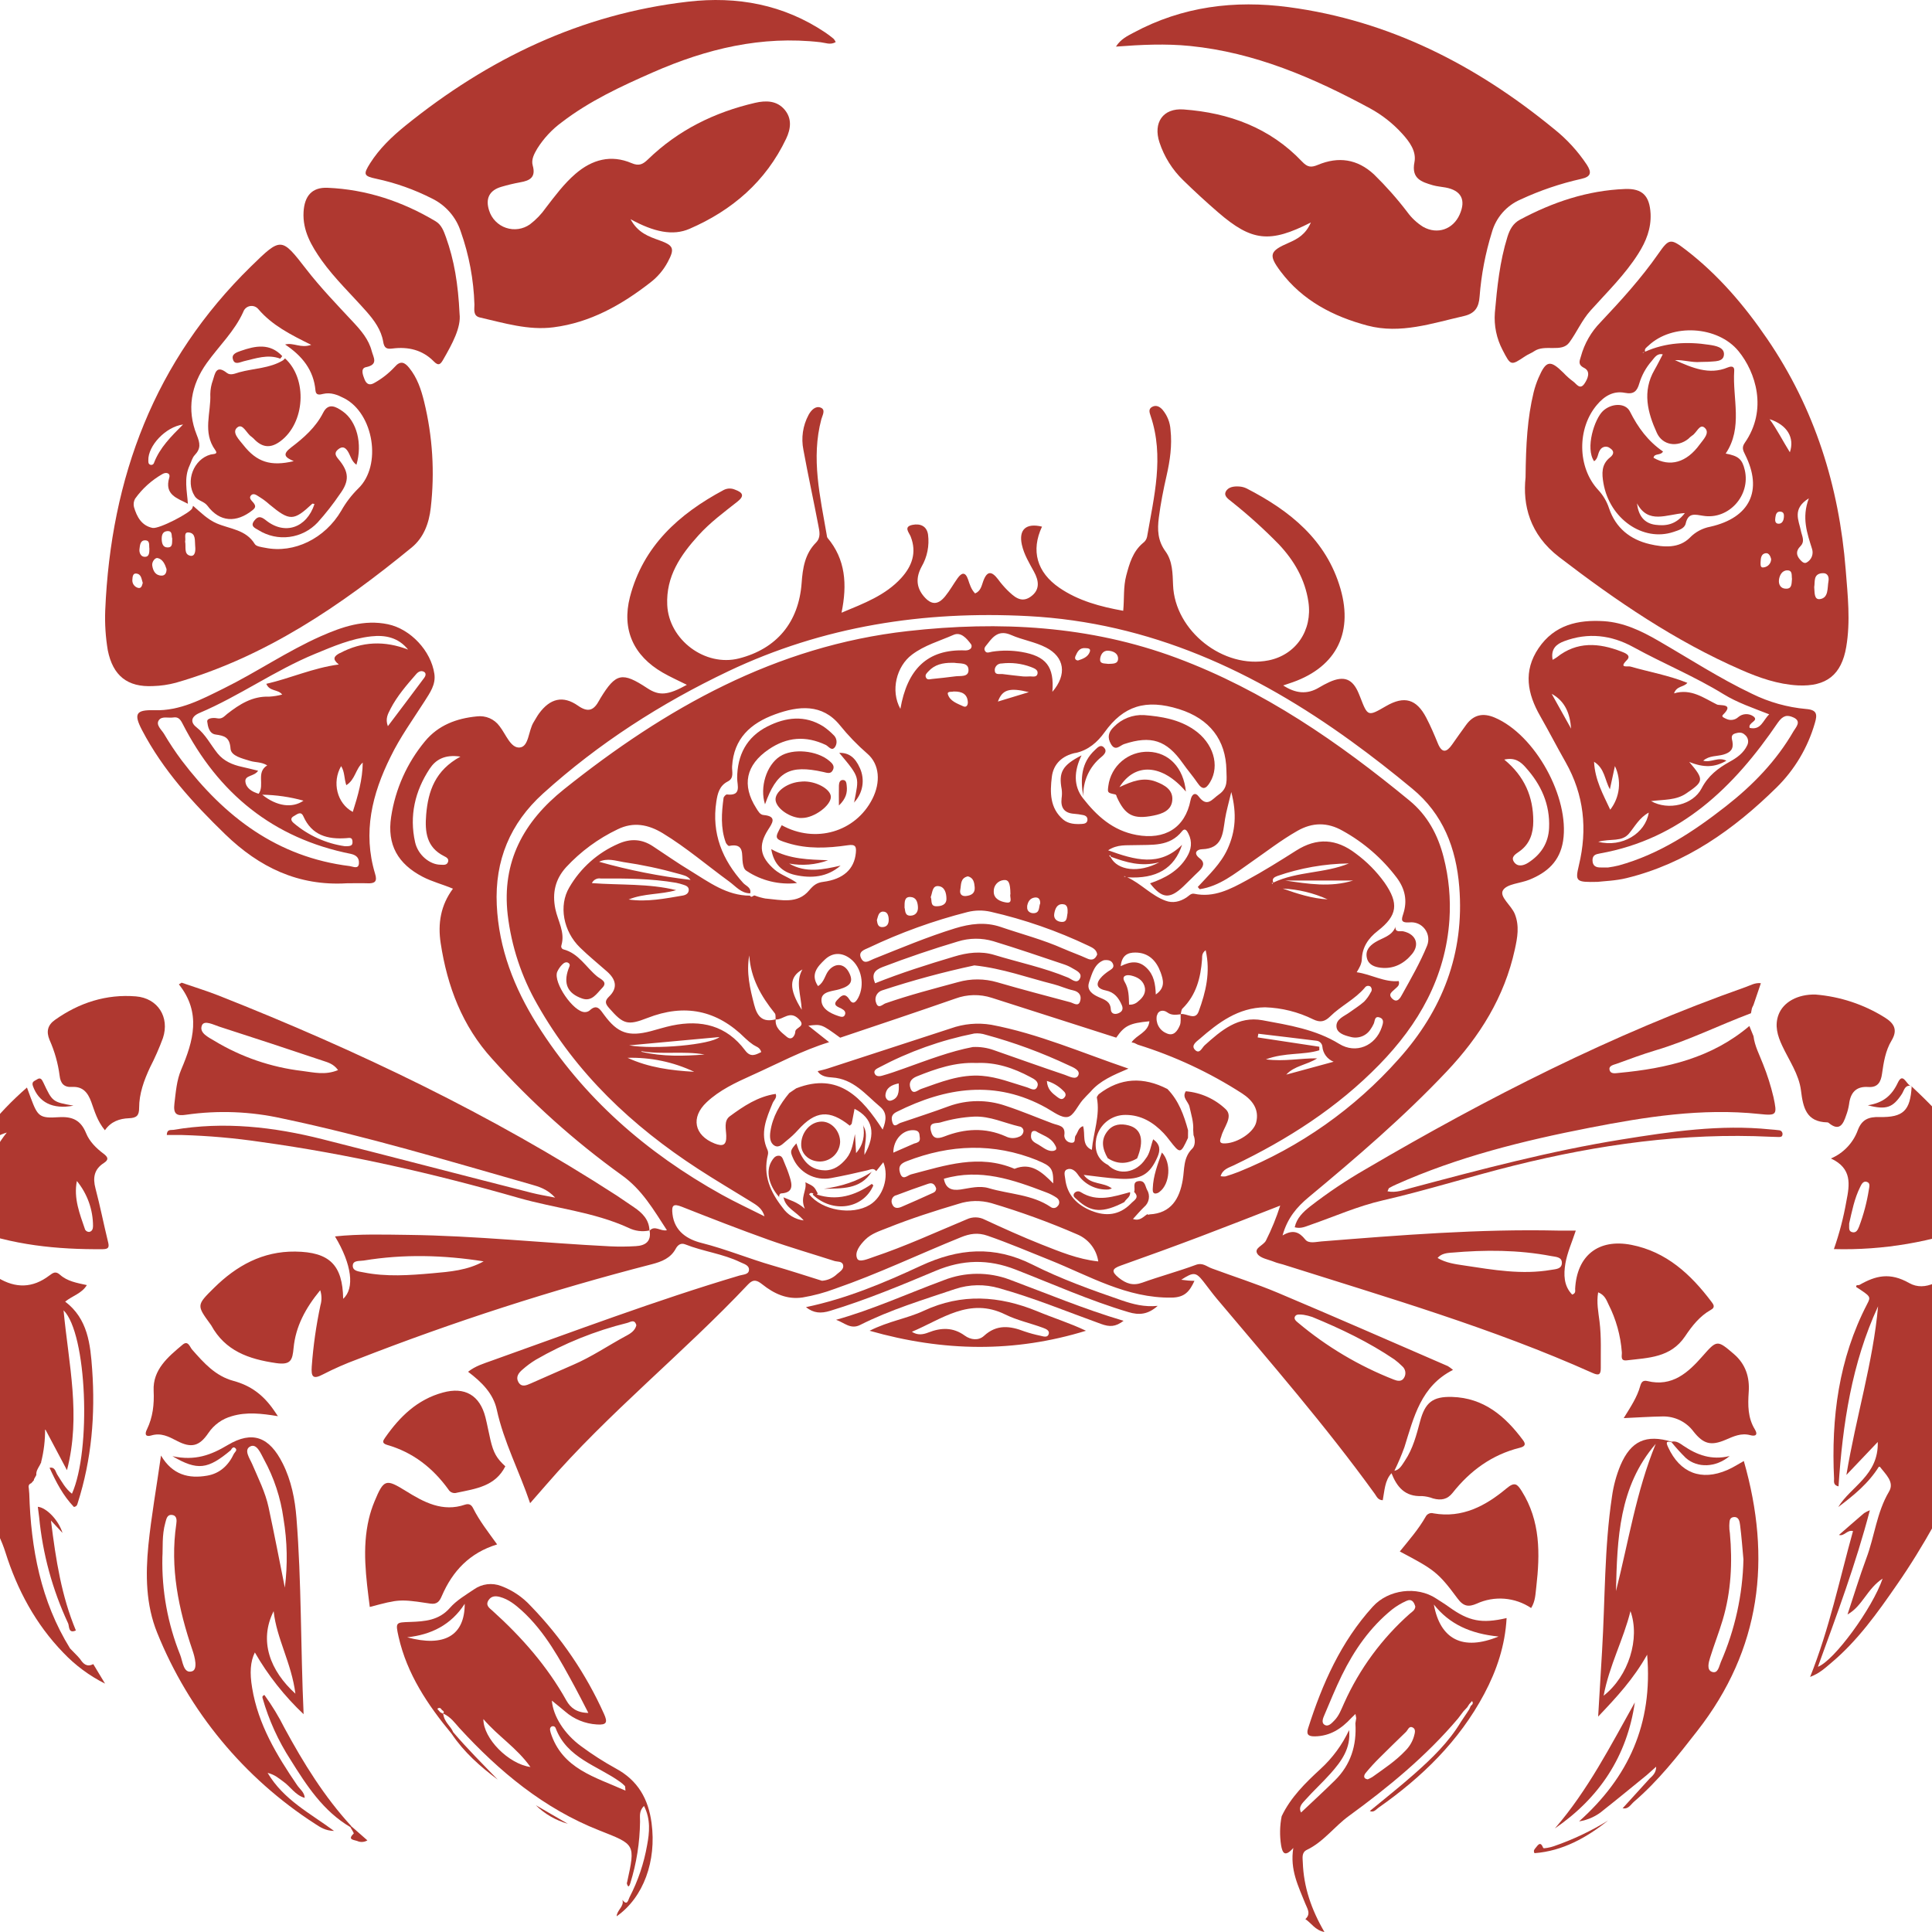 <svg width="80" height="80" viewBox="0 0 80 80" fill="none" xmlns="http://www.w3.org/2000/svg">
<g clip-path="url(#clip0_747_4806)">
<path d="M33.971 48.096C34.184 48.089 34.386 48.002 34.538 47.853C34.689 47.703 34.779 47.501 34.788 47.288C34.788 46.827 34.423 46.434 34.015 46.443C33.547 46.452 33.16 46.902 33.176 47.422C33.186 47.809 33.535 48.104 33.971 48.096Z" fill="#AF3830"/>
<path d="M32.271 49.579L32.262 49.569V49.587L32.271 49.579Z" fill="#AF3830"/>
<path d="M32.262 49.566C32.262 49.497 32.275 49.421 32.353 49.416C32.853 49.385 32.807 49.072 32.703 48.74C32.635 48.52 32.549 48.305 32.461 48.099C32.415 47.992 32.385 47.842 32.222 47.856C32.087 47.867 32.014 47.975 31.949 48.085C31.704 48.49 31.826 49.076 32.262 49.566Z" fill="#AF3830"/>
<path d="M36.11 48.504C36.11 48.512 36.099 48.52 36.094 48.528L36.119 48.512L36.11 48.504Z" fill="#AF3830"/>
<path d="M36.093 48.526C35.493 48.926 34.821 49.126 34.115 49.226C34.85 49.203 35.616 49.266 36.093 48.526Z" fill="#AF3830"/>
<path d="M46.738 46.602C46.417 46.517 46.097 46.545 45.868 46.827C45.563 47.199 45.654 47.581 45.868 47.958C46.273 48.22 46.679 48.208 47.087 47.965C47.386 47.229 47.272 46.742 46.738 46.602Z" fill="#AF3830"/>
<path d="M44.751 49.364C44.729 49.349 44.704 49.339 44.678 49.334C44.652 49.329 44.625 49.329 44.599 49.335C44.573 49.341 44.548 49.352 44.527 49.367C44.505 49.383 44.487 49.403 44.473 49.425C44.408 49.545 44.533 49.611 44.607 49.681C45.178 50.215 45.675 50.235 46.557 49.775C46.633 49.636 46.824 49.561 46.793 49.364C46.112 49.548 45.433 49.792 44.751 49.364Z" fill="#AF3830"/>
<path d="M47.831 49.422C47.899 49.421 47.964 49.396 48.015 49.351C48.443 49.03 48.516 48.147 48.111 47.723C47.933 48.22 47.752 48.691 47.734 49.206C47.731 49.286 47.718 49.403 47.831 49.422Z" fill="#AF3830"/>
<path d="M57.782 38.365C57.781 38.374 57.781 38.383 57.782 38.391C57.782 38.384 57.788 38.378 57.79 38.372L57.782 38.365Z" fill="#AF3830"/>
<path d="M56.945 39.016C56.703 39.166 56.529 39.364 56.6 39.667C56.666 39.953 56.92 40.041 57.166 40.071C57.7 40.136 58.139 39.904 58.467 39.507C58.794 39.11 58.636 38.684 58.111 38.565C57.983 38.536 57.776 38.632 57.781 38.387C57.63 38.767 57.243 38.83 56.945 39.016Z" fill="#AF3830"/>
<path d="M46.543 30.812C47.665 30.442 48.302 30.646 48.979 31.608C49.173 31.884 49.397 32.142 49.586 32.418C49.792 32.724 49.934 32.679 50.109 32.385C50.518 31.7 50.244 30.765 49.442 30.216C48.82 29.789 48.104 29.668 47.373 29.61C47.141 29.597 46.91 29.634 46.694 29.719C46.478 29.803 46.283 29.933 46.121 30.1C45.897 30.314 45.842 30.535 46.003 30.811C46.186 31.125 46.378 30.867 46.543 30.812Z" fill="#AF3830"/>
<path d="M46.164 32.892C46.239 32.908 46.224 32.959 46.244 32.999C46.588 33.763 46.932 33.941 47.77 33.77C48.132 33.698 48.502 33.557 48.541 33.147C48.585 32.707 48.229 32.506 47.865 32.367C47.347 32.167 46.872 32.349 46.355 32.594C47.001 31.558 48.135 31.639 49.105 32.778C49.007 31.785 48.396 31.155 47.558 31.129C47.155 31.116 46.761 31.253 46.453 31.514C46.146 31.774 45.947 32.14 45.894 32.54C45.857 32.824 45.855 32.827 46.164 32.892Z" fill="#AF3830"/>
<path d="M45.605 31.345C45.734 31.238 45.862 31.098 45.706 30.946C45.568 30.81 45.439 30.962 45.343 31.052C44.769 31.578 44.729 32.252 44.857 32.975C44.847 32.664 44.909 32.355 45.039 32.072C45.169 31.789 45.362 31.54 45.605 31.345Z" fill="#AF3830"/>
<path d="M31.805 34.358C31.968 34.101 32.201 33.798 31.615 33.748C31.467 33.735 31.391 33.585 31.315 33.465C30.706 32.509 30.888 31.674 31.828 31.032C32.587 30.513 33.366 30.456 34.193 30.846C34.31 30.901 34.446 31.135 34.585 30.918C34.632 30.84 34.65 30.748 34.635 30.658C34.621 30.568 34.575 30.486 34.506 30.427C34.382 30.3 34.246 30.186 34.1 30.085C33.326 29.594 32.533 29.698 31.769 30.085C30.915 30.523 30.529 31.265 30.524 32.221C30.524 32.52 30.722 32.968 30.097 32.897C30.056 32.897 29.969 32.986 29.961 33.043C29.878 33.661 29.833 34.28 30.051 34.883C30.072 34.943 30.158 35.036 30.189 35.028C30.854 34.893 30.699 35.406 30.758 35.743C30.78 35.87 30.807 35.997 30.917 36.063C31.532 36.47 32.271 36.648 33.004 36.565C32.707 36.341 32.348 36.245 32.069 36.005C31.468 35.482 31.389 35.011 31.805 34.358Z" fill="#AF3830"/>
<path d="M33.233 32.36C33.18 32.362 33.128 32.367 33.075 32.375C32.548 32.441 32.092 32.802 32.114 33.122C32.136 33.443 32.629 33.819 33.108 33.87C33.144 33.87 33.179 33.87 33.215 33.87C33.713 33.87 34.417 33.35 34.404 32.988C34.388 32.665 33.773 32.333 33.233 32.36Z" fill="#AF3830"/>
<path d="M34.344 31.509C33.832 31.07 32.817 30.976 32.29 31.324C31.735 31.689 31.451 32.605 31.678 33.305C32.158 31.952 32.69 31.654 34.087 31.965C34.249 32.001 34.408 32.072 34.495 31.87C34.565 31.712 34.458 31.606 34.344 31.509Z" fill="#AF3830"/>
<path d="M32.921 36.23C33.599 36.38 34.251 36.324 34.807 35.843C34.083 36.006 33.37 36.163 32.677 35.758C33.217 35.858 33.774 35.811 34.29 35.622C33.497 35.589 32.708 35.589 31.936 35.162C32.042 35.795 32.399 36.111 32.921 36.23Z" fill="#AF3830"/>
<path d="M35.367 33.227C35.544 33.041 35.662 32.806 35.705 32.552C35.747 32.299 35.713 32.038 35.606 31.804C35.408 31.357 35.142 31.164 34.752 31.175C35.64 32.231 35.568 32.172 35.367 33.227Z" fill="#AF3830"/>
<path d="M35.365 33.241V33.226L35.355 33.236L35.365 33.241Z" fill="#AF3830"/>
<path d="M35.061 32.542C35.05 32.435 35.045 32.305 34.909 32.298C34.773 32.29 34.742 32.418 34.738 32.523C34.73 32.769 34.738 33.015 34.738 33.354C35.034 33.067 35.091 32.818 35.061 32.542Z" fill="#AF3830"/>
<path d="M67.695 70.493C66.688 72.292 65.749 74.134 64.385 75.711C66.234 74.44 67.371 72.72 67.695 70.493Z" fill="#AF3830"/>
<path d="M63.903 76.522C63.783 76.221 63.689 76.396 63.583 76.522C63.541 76.574 63.481 76.629 63.541 76.736C64.716 76.647 65.698 76.089 66.595 75.38C65.885 75.818 65.129 76.176 64.34 76.448C64.2 76.499 63.915 76.553 63.903 76.522Z" fill="#AF3830"/>
<path d="M71.529 60.868C70.446 61.339 69.562 60.991 69.073 59.925C68.986 59.736 68.98 59.659 69.215 59.718L69.226 59.701C68.158 59.38 67.532 59.663 67.097 60.68C66.928 61.091 66.811 61.521 66.75 61.961C66.43 64.078 66.466 66.217 66.339 68.345C66.287 69.217 66.233 70.089 66.176 71.08C66.952 70.265 67.637 69.524 68.205 68.517C68.447 71.39 67.43 73.59 65.387 75.419C65.763 75.361 66.115 75.198 66.402 74.948C67.002 74.476 67.59 73.987 68.182 73.508L68.578 73.155C68.578 73.401 68.442 73.524 68.308 73.647L67.191 74.875C67.424 74.929 67.524 74.723 67.657 74.608C68.661 73.747 69.472 72.713 70.281 71.673C72.924 68.289 73.366 64.538 72.208 60.498C71.992 60.617 71.769 60.764 71.529 60.868ZM66.403 70.215C66.638 68.957 67.227 67.883 67.514 66.713C67.92 67.848 67.44 69.403 66.403 70.215ZM66.914 65.884C66.966 63.722 67.031 61.556 68.561 59.786C67.752 61.752 67.434 63.839 66.914 65.884ZM71.256 68.823C71.179 68.999 71.141 69.323 70.881 69.225C70.667 69.143 70.749 68.842 70.811 68.642C70.973 68.118 71.176 67.604 71.333 67.078C71.683 65.903 71.741 64.702 71.631 63.487C71.612 63.382 71.604 63.274 71.606 63.167C71.62 63.035 71.591 62.847 71.776 62.821C72 62.789 72.034 62.997 72.052 63.141C72.113 63.617 72.149 64.096 72.192 64.573C72.16 66.037 71.841 67.481 71.256 68.823Z" fill="#AF3830"/>
<path d="M67.183 74.887V74.882H67.168L67.183 74.887Z" fill="#AF3830"/>
<path d="M81.45 51.983C81.287 52.166 81.156 52.331 81.006 52.476C80.456 53.01 79.724 53.506 79.057 53.129C78.257 52.674 77.669 52.82 76.997 53.205C76.951 53.231 76.85 53.179 76.86 53.291C77.466 53.686 77.473 53.691 77.317 53.993C76.135 56.27 75.822 58.712 75.945 61.236C75.945 61.343 75.903 61.496 76.129 61.548C76.3 58.975 76.675 56.452 77.767 54.091C77.56 56.42 76.855 58.656 76.455 61.075L77.754 59.709C77.794 61.091 76.636 61.548 76.117 62.404C76.758 61.92 77.372 61.427 77.818 60.705C78.081 61.053 78.459 61.367 78.219 61.766C77.707 62.63 77.623 63.62 77.28 64.528C76.996 65.294 76.759 66.076 76.502 66.851C77.12 66.509 77.312 65.783 77.956 65.366C77.529 66.603 75.948 68.765 75.275 69.019C76.055 66.874 76.842 64.77 77.427 62.537C77.344 62.568 77.263 62.608 77.187 62.656C76.838 62.954 76.494 63.257 76.148 63.558C76.362 63.628 76.488 63.333 76.729 63.399C76.169 65.41 75.752 67.439 74.953 69.438C75.347 69.288 75.577 69.065 75.818 68.863C76.915 67.945 77.74 66.786 78.541 65.628C79.67 64.007 80.596 62.263 81.464 60.49C82.853 57.661 82.07 54.843 81.45 51.983ZM80.831 60.206C80.769 60.374 80.724 60.68 80.496 60.609C80.201 60.519 80.323 60.227 80.403 60.016C80.77 59.03 81.054 58.03 81.116 56.97C81.154 56.306 81.064 55.657 81.009 55.004C80.992 54.814 80.924 54.55 81.169 54.511C81.415 54.471 81.383 54.747 81.405 54.906C81.481 55.467 81.539 56.032 81.604 56.597C81.579 57.855 81.258 59.043 80.831 60.207V60.206Z" fill="#AF3830"/>
<path d="M73.673 46.802C73.55 46.783 73.425 46.778 73.301 46.766C71.226 46.553 69.183 46.856 67.146 47.184C64.196 47.658 61.311 48.424 58.428 49.193C58.122 49.274 57.809 49.401 57.454 49.33C57.492 49.251 57.497 49.206 57.522 49.193C57.613 49.14 57.709 49.094 57.806 49.05C60.369 47.903 63.07 47.235 65.807 46.701C68.128 46.248 70.463 45.876 72.846 46.127C73.58 46.204 73.594 46.172 73.436 45.428C73.326 44.962 73.181 44.504 73.002 44.059C72.857 43.68 72.657 43.312 72.609 42.905L72.437 42.485C70.881 43.808 69.009 44.241 67.05 44.425C66.904 44.437 66.682 44.494 66.646 44.288C66.616 44.122 66.829 44.09 66.952 44.045C67.486 43.85 68.02 43.651 68.56 43.49C69.918 43.087 71.183 42.451 72.504 41.956C72.516 41.896 72.528 41.836 72.538 41.777C72.549 41.718 72.584 41.67 72.608 41.613C72.708 41.317 72.809 41.021 72.914 40.712C72.67 40.683 72.487 40.801 72.287 40.87C66.769 42.816 61.581 45.461 56.547 48.414C55.746 48.875 54.977 49.391 54.247 49.958C53.963 50.184 53.696 50.431 53.611 50.819C53.869 50.889 54.068 50.785 54.264 50.718C55.261 50.373 56.212 49.945 57.267 49.703C59.093 49.283 60.89 48.711 62.713 48.258C66.197 47.393 69.724 46.895 73.326 47.071C73.432 47.076 73.539 47.079 73.646 47.081C73.716 47.081 73.795 47.081 73.807 46.989C73.812 46.967 73.812 46.945 73.808 46.924C73.803 46.903 73.795 46.882 73.782 46.865C73.769 46.847 73.753 46.832 73.734 46.821C73.715 46.81 73.694 46.804 73.673 46.802Z" fill="#AF3830"/>
<path d="M77.825 46.254C77.378 46.243 77.097 46.351 76.929 46.795C76.834 47.057 76.686 47.296 76.494 47.498C76.302 47.701 76.071 47.861 75.814 47.97C76.698 48.379 76.592 49.05 76.455 49.738C76.337 50.412 76.164 51.076 75.938 51.722C77.982 51.778 80.016 51.43 81.925 50.7C82.019 50.669 82.099 50.607 82.154 50.525C82.209 50.442 82.235 50.344 82.228 50.245C82.237 49.997 82.22 49.749 82.177 49.504C81.758 47.609 80.517 46.257 79.158 44.988C79.1 45.983 78.818 46.275 77.825 46.254ZM77.386 49.258C77.304 49.78 77.168 50.292 76.982 50.787C76.931 50.915 76.865 51.072 76.685 51.019C76.53 50.973 76.578 50.819 76.57 50.662C76.684 50.166 76.784 49.629 77.032 49.137C77.084 49.03 77.155 48.891 77.304 48.94C77.454 48.987 77.403 49.142 77.386 49.258ZM80.573 47.25C81.183 47.999 81.546 48.919 81.612 49.882C81.626 50.033 81.65 50.252 81.456 50.288C81.262 50.325 81.21 50.115 81.165 49.968C81.086 49.732 81.024 49.492 80.979 49.248C80.854 48.434 80.518 47.668 80.005 47.025C80.111 47.002 80.221 47.01 80.322 47.05C80.423 47.09 80.51 47.16 80.571 47.249L80.573 47.25Z" fill="#AF3830"/>
<path d="M75.668 46.475C75.686 46.475 75.703 46.482 75.717 46.493C76.162 46.865 76.321 46.558 76.445 46.184C76.501 46.035 76.542 45.88 76.566 45.722C76.623 45.245 76.855 44.974 77.36 45.01C77.759 45.04 77.884 44.796 77.93 44.466C77.997 43.989 78.074 43.505 78.323 43.091C78.604 42.627 78.412 42.361 78.041 42.13C77.176 41.589 76.194 41.265 75.177 41.182C74.44 41.163 73.842 41.494 73.646 42.015C73.476 42.466 73.604 42.889 73.795 43.297C74.079 43.908 74.491 44.481 74.575 45.157C74.662 45.865 74.793 46.457 75.668 46.475Z" fill="#AF3830"/>
<path d="M71.8 56.071C71.108 55.476 71.093 55.478 70.498 56.156C69.903 56.834 69.243 57.438 68.217 57.187C68.03 57.142 67.963 57.232 67.918 57.392C67.79 57.856 67.522 58.255 67.234 58.721C67.816 58.695 68.329 58.66 68.836 58.652C69.086 58.645 69.334 58.699 69.559 58.808C69.783 58.917 69.978 59.079 70.127 59.28C70.534 59.792 70.843 59.88 71.455 59.618C71.785 59.477 72.095 59.326 72.473 59.427C72.687 59.486 72.805 59.417 72.666 59.19C72.37 58.706 72.374 58.185 72.41 57.645C72.455 57.034 72.285 56.487 71.8 56.071Z" fill="#AF3830"/>
<path d="M69.814 60.378C70.293 60.795 71.05 60.771 71.621 60.292C70.864 60.474 70.268 60.247 69.705 59.865C69.566 59.771 69.417 59.651 69.222 59.697L69.211 59.715C69.399 59.947 69.6 60.169 69.814 60.378Z" fill="#AF3830"/>
<path d="M79.151 44.98L79.157 44.986C79.157 44.986 79.157 44.978 79.157 44.973C79.138 44.968 79.118 44.964 79.098 44.962C79.114 44.971 79.132 44.977 79.15 44.98H79.151Z" fill="#AF3830"/>
<path d="M77.34 45.767C78.113 45.968 78.38 45.865 78.754 45.297C78.842 45.161 78.871 44.932 79.099 44.962C78.922 44.861 78.788 44.401 78.585 44.833C78.331 45.372 77.971 45.67 77.34 45.767Z" fill="#AF3830"/>
<path d="M59.998 66.54C59.825 66.415 59.643 66.305 59.464 66.188C58.674 65.668 57.492 65.812 56.844 66.528C55.524 67.98 54.752 69.723 54.166 71.564C54.089 71.804 54.156 71.903 54.441 71.899C55.082 71.89 55.547 71.579 55.957 71.136L56.126 70.972L56.158 71.145C56.148 71.214 56.136 71.284 56.124 71.359C56.182 72.271 55.932 73.077 55.27 73.727C54.819 74.172 54.351 74.601 53.874 75.052C53.749 74.813 53.938 74.659 54.061 74.519C54.391 74.15 54.758 73.814 55.089 73.444C55.546 72.933 55.944 72.388 55.863 71.639C55.578 72.249 55.175 72.796 54.679 73.25C54.054 73.825 53.443 74.424 53.071 75.206C52.992 75.604 52.985 76.013 53.048 76.413C53.1 76.694 53.183 76.939 53.553 76.52C53.405 77.424 53.766 78.11 54.046 78.817C54.129 79.03 54.297 79.244 54.052 79.466C54.298 79.627 54.455 79.927 54.842 80C54.297 79.066 53.981 78.133 53.946 77.117C53.938 76.925 53.892 76.706 54.116 76.598C54.805 76.268 55.249 75.636 55.851 75.198C57.491 74.003 59.054 72.719 60.372 71.162L60.598 70.863L60.752 70.698L60.838 70.566C60.876 70.523 60.916 70.481 60.954 70.437C61.016 70.523 60.974 70.583 60.903 70.635L60.839 70.777L60.711 70.973L60.497 71.293C59.989 72.141 59.286 72.818 58.554 73.465C57.959 73.991 57.333 74.483 56.721 74.99C56.885 75.068 56.979 74.924 57.082 74.852C58.877 73.594 60.42 72.095 61.46 70.139C61.978 69.165 62.324 68.134 62.385 67.001C61.348 67.24 60.819 67.132 59.998 66.54ZM58.546 71.909C58.479 72.13 58.358 72.33 58.194 72.493C57.792 72.92 57.303 73.24 56.828 73.581C56.766 73.618 56.701 73.651 56.634 73.679C56.433 73.649 56.474 73.508 56.549 73.415C56.728 73.197 56.918 72.989 57.119 72.791C57.481 72.428 57.85 72.072 58.218 71.715C58.299 71.636 58.342 71.455 58.494 71.529C58.645 71.604 58.581 71.774 58.546 71.909ZM58.379 66.819C57.221 67.845 56.294 69.105 55.66 70.517C55.542 70.775 55.447 71.051 55.243 71.252C55.136 71.359 54.997 71.521 54.838 71.415C54.711 71.332 54.781 71.148 54.838 71.021C55.073 70.467 55.3 69.908 55.564 69.369C56.076 68.325 56.732 67.382 57.645 66.644C57.826 66.503 58.024 66.384 58.234 66.291C58.456 66.185 58.554 66.338 58.605 66.525C58.593 66.673 58.477 66.738 58.379 66.819ZM59.367 66.433C60.022 67.262 60.9 67.65 62.051 67.765C60.575 68.373 59.633 67.888 59.371 66.433H59.367Z" fill="#AF3830"/>
<path d="M63.009 61.739C62.826 61.452 62.724 61.344 62.381 61.632C61.519 62.352 60.554 62.874 59.359 62.665C59.298 62.646 59.233 62.649 59.175 62.673C59.116 62.697 59.068 62.74 59.038 62.796C58.741 63.321 58.343 63.773 57.963 64.243C59.375 64.991 59.54 65.089 60.355 66.191C60.604 66.528 60.815 66.546 61.145 66.405C61.505 66.239 61.901 66.168 62.297 66.2C62.691 66.232 63.072 66.364 63.401 66.585C63.584 66.29 63.577 65.994 63.614 65.717C63.772 64.337 63.79 62.978 63.009 61.739Z" fill="#AF3830"/>
<path d="M25.502 73.23C25.004 72.956 24.525 72.649 24.068 72.311C23.364 71.798 22.904 71.061 22.851 70.418C23.049 70.581 23.229 70.723 23.404 70.872C23.768 71.189 24.227 71.376 24.709 71.406C25.125 71.438 25.168 71.317 25.01 70.968C24.266 69.313 23.239 67.801 21.976 66.499C21.638 66.13 21.217 65.847 20.749 65.672C20.566 65.602 20.368 65.577 20.173 65.601C19.978 65.625 19.791 65.697 19.631 65.81C19.282 66.046 18.901 66.268 18.629 66.58C18.174 67.1 17.587 67.14 16.988 67.161C16.389 67.182 16.369 67.168 16.504 67.774C16.853 69.321 17.71 70.595 18.701 71.793C19.213 72.554 19.885 73.151 20.611 73.691C19.985 73.044 19.349 72.41 18.765 71.725C18.668 71.474 18.388 71.315 18.351 70.951C18.678 71.107 18.833 71.345 19.018 71.548C20.669 73.35 22.518 74.889 24.819 75.795C26.302 76.38 26.314 76.351 25.969 77.93C25.965 77.948 25.96 77.965 25.955 77.982C26.002 78.154 26.044 78.15 26.099 77.982C26.357 77.155 26.493 76.295 26.503 75.428C26.508 75.227 26.446 75.001 26.666 74.779C26.95 75.332 26.892 75.89 26.796 76.401C26.665 77.154 26.419 77.883 26.067 78.562C26.014 78.661 25.978 78.942 25.772 78.668C25.858 78.94 25.548 79.084 25.534 79.35C26.651 78.566 27.19 77.054 26.98 75.487C26.846 74.483 26.411 73.721 25.502 73.23ZM18.347 70.954C18.336 70.965 18.269 70.919 18.229 70.9L18.107 70.759C18.195 70.687 18.253 70.73 18.301 70.809C18.359 70.844 18.416 70.886 18.343 70.954H18.347ZM16.86 67.797C17.854 67.691 18.68 67.285 19.243 66.409C19.245 67.726 18.396 68.216 16.86 67.797ZM20.232 66.256C20.35 66.077 20.53 66.079 20.708 66.128C21.06 66.225 21.338 66.449 21.602 66.686C22.58 67.575 23.189 68.722 23.808 69.861C23.986 70.186 24.149 70.518 24.362 70.928C23.883 70.922 23.623 70.715 23.455 70.418C22.658 68.989 21.597 67.784 20.389 66.695C20.256 66.58 20.092 66.468 20.232 66.256ZM20.018 71.186C20.636 71.908 21.389 72.36 21.965 73.168C21.055 73.041 20.011 71.986 20.016 71.186H20.018ZM22.801 71.74C22.773 71.648 22.751 71.557 22.827 71.499C22.842 71.489 22.859 71.482 22.877 71.479C22.894 71.477 22.913 71.478 22.93 71.483C22.947 71.488 22.963 71.497 22.976 71.509C22.989 71.522 23 71.537 23.006 71.553C23.475 72.804 24.734 73.105 25.676 73.783C25.747 73.834 25.813 73.89 25.874 73.953C25.892 73.972 25.884 74.018 25.899 74.146C24.634 73.576 23.278 73.248 22.799 71.74H22.801Z" fill="#AF3830"/>
<path d="M17.821 66.402C18.112 66.445 18.208 66.287 18.294 66.087C18.738 65.057 19.441 64.302 20.585 63.951C20.201 63.417 19.851 62.972 19.596 62.462C19.524 62.317 19.434 62.249 19.259 62.303C18.33 62.623 17.555 62.205 16.812 61.743C15.98 61.228 15.894 61.237 15.504 62.18C15.409 62.41 15.332 62.647 15.275 62.888C14.987 64.108 15.157 65.321 15.312 66.541C16.534 66.218 16.535 66.209 17.821 66.402Z" fill="#AF3830"/>
<path d="M16.029 59.83C17.096 60.135 17.922 60.783 18.567 61.675C18.602 61.735 18.656 61.782 18.721 61.806C18.786 61.83 18.858 61.831 18.924 61.809C19.704 61.645 20.508 61.544 20.924 60.717C20.568 60.389 20.437 60.169 20.309 59.628C20.235 59.317 20.18 59.001 20.102 58.691C19.871 57.776 19.248 57.41 18.336 57.663C17.281 57.949 16.554 58.66 15.95 59.526C15.858 59.654 15.796 59.761 16.029 59.83Z" fill="#AF3830"/>
<path d="M11.081 73.411C11.39 73.488 11.542 73.639 11.712 73.757C12.024 73.971 12.224 74.337 12.617 74.446C12.608 74.214 12.416 74.087 12.303 73.919C11.459 72.68 10.689 71.409 10.441 69.895C10.334 69.263 10.367 68.802 10.553 68.424C11.097 69.371 11.778 70.232 12.572 70.982C12.445 68.183 12.487 65.515 12.276 62.858C12.215 62.081 12.063 61.309 11.707 60.599C11.159 59.505 10.46 59.221 9.426 59.838C8.743 60.246 8.084 60.501 7.141 60.298C8.182 60.907 8.607 60.843 9.555 60.051C9.601 59.974 9.662 59.882 9.75 59.969C9.837 60.055 9.728 60.122 9.687 60.194C9.463 60.673 9.109 61.011 8.582 61.103C7.817 61.237 7.141 61.074 6.667 60.271C6.479 61.596 6.265 62.787 6.144 63.986C6.023 65.21 6.038 66.451 6.509 67.61C7.819 70.863 10.107 73.629 13.056 75.528C13.26 75.661 13.477 75.808 13.833 75.815C12.828 75.072 11.753 74.537 11.081 73.411ZM7.949 69.206C7.594 69.313 7.567 68.793 7.462 68.528C6.944 67.241 6.693 65.863 6.724 64.476C6.75 64.108 6.698 63.572 6.846 63.052C6.89 62.9 6.914 62.705 7.126 62.731C7.337 62.758 7.32 62.965 7.299 63.111C7.033 64.916 7.392 66.635 7.97 68.332C8.07 68.622 8.2 69.132 7.949 69.206ZM11.331 66.715C11.453 67.855 12.07 68.86 12.232 70.132C11.189 69.189 10.708 67.946 11.331 66.715ZM10.37 59.89C10.636 59.766 10.797 60.187 10.927 60.424C11.345 61.186 11.62 62.018 11.738 62.88C11.896 63.825 11.915 64.789 11.795 65.74C11.572 64.63 11.359 63.519 11.121 62.413C10.986 61.786 10.694 61.214 10.444 60.627C10.345 60.395 10.074 60.027 10.371 59.89H10.37Z" fill="#AF3830"/>
<path d="M12.626 74.448H12.618C12.617 74.451 12.617 74.454 12.618 74.457L12.626 74.448Z" fill="#AF3830"/>
<path d="M6.265 59.439C6.666 59.319 6.98 59.483 7.318 59.659C7.926 59.979 8.256 59.885 8.628 59.339C8.858 58.997 9.202 58.75 9.599 58.641C10.211 58.458 10.824 58.529 11.508 58.641L11.34 58.394C10.896 57.753 10.379 57.373 9.665 57.179C8.918 56.977 8.437 56.432 7.957 55.886C7.86 55.779 7.791 55.489 7.564 55.678C6.959 56.183 6.322 56.714 6.362 57.586C6.389 58.157 6.329 58.678 6.087 59.183C5.978 59.394 6.034 59.51 6.265 59.439Z" fill="#AF3830"/>
<path d="M11.781 71.555C11.541 71.076 11.262 70.618 10.948 70.184C10.855 70.229 10.858 70.262 10.874 70.321C11.131 71.223 11.521 72.082 12.031 72.87C12.697 73.938 13.384 74.997 14.511 75.659L14.554 75.624C13.428 74.402 12.566 73.004 11.781 71.555Z" fill="#AF3830"/>
<path d="M1.566 62.393C1.585 62.533 1.604 62.672 1.62 62.811C1.765 64.339 2.171 65.83 2.821 67.22C2.872 67.326 2.821 67.662 3.142 67.513C2.552 66.103 2.314 64.616 2.11 62.962L2.589 63.476C2.421 62.935 1.915 62.423 1.566 62.393Z" fill="#AF3830"/>
<path d="M13.358 47.174C11.329 46.661 9.269 46.427 7.181 46.785C7.074 46.803 6.914 46.743 6.906 46.998C7.12 46.998 7.322 46.998 7.528 46.998C8.629 47.029 9.728 47.126 10.818 47.288C14.428 47.788 17.973 48.597 21.474 49.602C22.984 50.035 24.571 50.178 26.019 50.839C26.289 50.975 26.597 51.015 26.893 50.951C26.877 50.499 26.596 50.223 26.252 49.99C26.016 49.831 25.785 49.67 25.546 49.511C20.35 46.15 14.799 43.495 9.056 41.225C8.553 41.026 8.034 40.87 7.521 40.691L7.407 40.76C8.346 41.934 8.006 43.109 7.502 44.293C7.314 44.735 7.28 45.22 7.222 45.699C7.17 46.131 7.31 46.221 7.706 46.159C9.03 45.969 10.377 46.021 11.682 46.312C15.159 47.041 18.559 48.068 21.973 49.04C22.303 49.134 22.654 49.228 22.988 49.591C22.593 49.512 22.302 49.466 22.017 49.393C19.129 48.66 16.247 47.904 13.358 47.174ZM12.516 44.346C11.226 44.194 9.983 43.768 8.872 43.095C8.631 42.951 8.231 42.767 8.363 42.454C8.461 42.229 8.846 42.436 9.085 42.513C10.518 42.974 11.948 43.445 13.376 43.925C13.589 43.995 13.814 44.056 13.998 44.31C13.458 44.533 12.984 44.403 12.516 44.346Z" fill="#AF3830"/>
<path d="M26.903 50.955H26.891V50.97L26.903 50.955Z" fill="#AF3830"/>
<path d="M3.314 68.693L3.22 68.586L2.9 68.257C1.687 66.295 1.279 64.12 1.212 61.85C1.205 61.778 1.2 61.705 1.194 61.637C1.171 61.538 1.184 61.456 1.293 61.417L1.4 61.298C1.4 61.264 1.412 61.231 1.434 61.205L1.504 61.077C1.489 60.92 1.575 60.798 1.646 60.672C1.667 60.63 1.688 60.587 1.709 60.545H1.702C1.816 60.095 1.871 59.633 1.867 59.169L2.773 60.877C3.361 58.617 2.84 56.48 2.632 54.257C3.603 55.218 3.784 60.054 2.979 61.852C2.705 61.639 2.552 61.341 2.373 61.064C2.295 60.94 2.283 60.734 2.052 60.777C2.32 61.369 2.619 61.942 3.062 62.401C3.192 62.374 3.198 62.301 3.219 62.234C3.795 60.431 3.95 58.579 3.816 56.704C3.742 55.664 3.638 54.608 2.698 53.897C3.011 53.649 3.389 53.558 3.596 53.213C3.18 53.123 2.787 53.055 2.486 52.786C2.304 52.622 2.199 52.7 2.037 52.821C1.35 53.34 0.649 53.355 -0.089 52.907C-0.423 52.703 -0.68 52.408 -1.005 52.108C-1.35 53.208 -1.753 54.235 -1.989 55.299C-2.48 57.483 -2.329 59.57 -0.781 61.371C-0.731 61.423 -0.699 61.489 -0.689 61.56C-0.656 62.554 -0.064 63.36 0.222 64.27C0.712 65.829 1.475 67.253 2.621 68.435C3.119 68.959 3.704 69.392 4.35 69.716L3.862 68.907C3.595 69.043 3.447 68.897 3.314 68.693ZM-0.687 60.293C-1.028 60.379 -1.041 59.879 -1.114 59.617C-1.521 58.198 -1.602 56.705 -1.35 55.251C-1.315 54.969 -1.227 54.696 -1.092 54.446C-1.024 54.333 -0.931 54.244 -0.788 54.297C-0.666 54.344 -0.682 54.464 -0.682 54.612C-0.726 54.904 -0.776 55.237 -0.83 55.573C-1.044 56.89 -0.924 58.184 -0.582 59.467C-0.505 59.753 -0.309 60.199 -0.687 60.293Z" fill="#AF3830"/>
<path d="M3.955 49.215C3.836 48.769 3.897 48.415 4.301 48.157C4.514 48.018 4.475 47.914 4.286 47.771C3.986 47.547 3.706 47.269 3.567 46.928C3.346 46.385 3.003 46.224 2.427 46.261C1.629 46.315 1.559 46.22 1.273 45.459C1.231 45.345 1.189 45.23 1.116 45.032C-0.117 46.109 -1.074 47.297 -1.717 48.724C-1.854 49.053 -1.935 49.403 -1.956 49.76C-2.002 50.294 -1.829 50.662 -1.281 50.871C0.508 51.557 2.366 51.743 4.259 51.726C4.538 51.726 4.518 51.598 4.465 51.388C4.288 50.664 4.145 49.934 3.955 49.215ZM-0.851 49.6C-0.899 49.77 -0.962 49.935 -1.04 50.094C-1.052 50.137 -1.078 50.175 -1.115 50.201C-1.151 50.227 -1.196 50.24 -1.24 50.237C-1.367 50.219 -1.406 50.112 -1.428 50.005C-1.438 49.953 -1.438 49.9 -1.428 49.847C-1.256 48.894 -0.961 47.991 -0.317 47.239C-0.201 47.105 -0.058 46.999 0.282 46.897C-0.424 47.77 -0.651 48.679 -0.851 49.6ZM3.691 51.012C3.658 51.012 3.625 51.003 3.596 50.987C3.567 50.97 3.542 50.947 3.525 50.918C3.303 50.267 3.041 49.622 3.183 48.903C3.616 49.431 3.853 50.093 3.852 50.775C3.852 50.887 3.811 50.992 3.691 51.012Z" fill="#AF3830"/>
<path d="M6.748 42.98C7.031 42.117 6.535 41.333 5.629 41.258C4.401 41.158 3.28 41.519 2.278 42.23C1.973 42.444 1.907 42.714 2.053 43.063C2.262 43.533 2.403 44.032 2.469 44.542C2.505 44.862 2.65 45.028 2.98 45.008C3.431 44.981 3.638 45.242 3.78 45.632C3.922 46.022 4.023 46.41 4.344 46.802C4.596 46.433 4.961 46.319 5.334 46.304C5.654 46.292 5.761 46.197 5.761 45.877C5.761 45.281 5.964 44.731 6.213 44.197C6.416 43.802 6.595 43.396 6.748 42.98Z" fill="#AF3830"/>
<path d="M15.585 7.403C16.385 7.574 17.159 7.849 17.888 8.22C18.168 8.356 18.418 8.548 18.623 8.783C18.828 9.018 18.983 9.292 19.079 9.588C19.423 10.561 19.614 11.581 19.645 12.612C19.645 12.814 19.581 13.08 19.871 13.146C20.873 13.375 21.877 13.687 22.917 13.553C24.44 13.359 25.738 12.627 26.93 11.698C27.228 11.47 27.473 11.181 27.65 10.85C27.945 10.295 27.897 10.166 27.313 9.955C26.865 9.795 26.412 9.643 26.11 9.077C27.08 9.61 27.865 9.773 28.55 9.476C30.319 8.71 31.71 7.514 32.552 5.745C32.744 5.339 32.803 4.911 32.487 4.539C32.171 4.167 31.725 4.151 31.262 4.259C29.581 4.65 28.085 5.387 26.838 6.593C26.631 6.793 26.472 6.892 26.155 6.756C25.301 6.391 24.52 6.603 23.831 7.196C23.356 7.605 22.985 8.106 22.606 8.599C22.422 8.863 22.199 9.096 21.944 9.29C21.802 9.39 21.638 9.456 21.466 9.481C21.294 9.506 21.118 9.49 20.953 9.434C20.789 9.379 20.64 9.285 20.518 9.16C20.396 9.036 20.306 8.885 20.254 8.719C20.091 8.221 20.264 7.878 20.765 7.734C21.02 7.659 21.278 7.597 21.54 7.549C21.941 7.48 22.197 7.343 22.059 6.853C21.989 6.61 22.119 6.367 22.249 6.149C22.515 5.727 22.858 5.358 23.261 5.063C24.413 4.179 25.717 3.574 27.037 2.995C29.25 2.023 31.538 1.466 33.979 1.749C34.176 1.771 34.385 1.872 34.605 1.743C34.584 1.695 34.556 1.649 34.521 1.609C34.414 1.519 34.299 1.432 34.181 1.351C32.448 0.187 30.524 -0.168 28.482 0.07C24.058 0.58 20.215 2.431 16.784 5.207C16.231 5.654 15.716 6.146 15.328 6.756C15.032 7.226 15.058 7.29 15.585 7.403Z" fill="#AF3830"/>
<path d="M6.337 28.409C6.657 28.4 6.975 28.353 7.283 28.271C10.999 27.203 14.108 25.079 17.049 22.669C17.543 22.263 17.765 21.671 17.837 21.024C18.006 19.555 17.913 18.068 17.562 16.632C17.44 16.132 17.277 15.641 16.942 15.23C16.757 15.001 16.581 14.918 16.345 15.193C16.102 15.454 15.821 15.676 15.511 15.85C15.297 15.98 15.172 15.901 15.095 15.708C15.026 15.532 14.916 15.251 15.156 15.203C15.682 15.096 15.461 14.801 15.391 14.533C15.266 14.052 14.951 13.687 14.623 13.335C13.956 12.62 13.277 11.916 12.676 11.141C11.654 9.821 11.64 9.812 10.4 11.025C6.399 14.935 4.588 19.774 4.357 25.28C4.336 25.833 4.372 26.386 4.464 26.931C4.676 27.978 5.274 28.462 6.337 28.409ZM5.97 23.055C5.822 23.042 5.756 22.871 5.776 22.735C5.795 22.598 5.799 22.379 5.996 22.374C6.231 22.367 6.16 22.587 6.186 22.72C6.184 22.881 6.186 23.075 5.97 23.055ZM6.698 23.835C6.435 23.835 6.338 23.638 6.304 23.419C6.28 23.261 6.424 23.086 6.524 23.107C6.738 23.151 6.833 23.366 6.896 23.564C6.899 23.714 6.841 23.832 6.698 23.835ZM6.92 22.667C6.753 22.658 6.707 22.513 6.697 22.36C6.689 22.189 6.715 22.017 6.911 21.994C7.162 21.965 7.089 22.193 7.131 22.299C7.12 22.482 7.165 22.681 6.92 22.667ZM7.871 23.01C7.602 22.949 7.711 22.629 7.665 22.426C7.703 22.281 7.588 22.021 7.822 22.049C8.121 22.083 8.059 22.396 8.082 22.612C8.101 22.787 8.092 23.061 7.868 23.011L7.871 23.01ZM7.581 17.576C7.075 18.082 6.62 18.537 6.379 19.16C6.375 19.178 6.366 19.194 6.355 19.207C6.344 19.221 6.329 19.232 6.313 19.24C6.297 19.247 6.279 19.251 6.262 19.251C6.244 19.25 6.226 19.246 6.21 19.238C6.136 19.202 6.144 19.132 6.142 19.058C6.127 18.466 6.85 17.675 7.581 17.577V17.576ZM5.593 20.652C5.892 20.232 6.28 19.883 6.728 19.628C6.88 19.538 7.066 19.589 7.009 19.776C6.795 20.495 7.346 20.63 7.78 20.86C7.745 20.326 7.607 19.792 7.854 19.268C7.921 19.124 7.961 18.948 8.067 18.841C8.321 18.57 8.287 18.358 8.146 18.007C7.726 16.962 7.91 15.943 8.563 15.031C9.067 14.325 9.711 13.722 10.075 12.911C10.096 12.85 10.133 12.796 10.183 12.754C10.232 12.712 10.292 12.684 10.356 12.674C10.42 12.663 10.485 12.669 10.546 12.692C10.606 12.715 10.659 12.754 10.7 12.804C11.267 13.466 12.016 13.85 12.887 14.279C12.445 14.434 12.156 14.172 11.806 14.265C12.51 14.735 12.989 15.322 13.063 16.169C13.081 16.383 13.244 16.345 13.383 16.31C13.704 16.235 13.981 16.352 14.25 16.49C15.477 17.118 15.825 19.277 14.835 20.227C14.559 20.499 14.322 20.808 14.132 21.146C13.452 22.306 12.174 22.923 10.988 22.684C10.833 22.654 10.612 22.631 10.549 22.526C10.183 21.927 9.524 21.909 8.973 21.672C8.595 21.509 8.303 21.212 7.995 20.945C7.984 20.977 7.972 21.009 7.963 21.042C7.911 21.219 6.586 21.915 6.316 21.86C5.863 21.767 5.666 21.401 5.548 20.997C5.519 20.881 5.535 20.757 5.593 20.652ZM5.636 23.749C5.859 23.768 5.857 23.982 5.911 24.136C5.882 24.242 5.856 24.375 5.721 24.344C5.644 24.325 5.576 24.277 5.532 24.21C5.488 24.144 5.471 24.063 5.483 23.984C5.487 23.888 5.503 23.735 5.636 23.749Z" fill="#AF3830"/>
<path d="M17.586 29.03C17.8 28.689 18.052 28.349 17.986 27.902C17.847 26.954 17.005 26.047 16.063 25.849C15.073 25.642 14.168 25.956 13.287 26.344C11.89 26.964 10.626 27.834 9.258 28.509C8.353 28.955 7.458 29.441 6.397 29.409C5.632 29.386 5.523 29.549 5.883 30.236C6.75 31.893 7.99 33.252 9.325 34.546C10.738 35.914 12.355 36.695 14.356 36.575C14.64 36.575 14.924 36.565 15.21 36.575C15.513 36.589 15.637 36.51 15.53 36.176C15.016 34.468 15.407 32.878 16.171 31.342C16.565 30.528 17.098 29.793 17.586 29.03ZM14.863 35.748C14.846 36.008 14.615 35.88 14.484 35.863C11.481 35.494 9.294 33.818 7.522 31.485C7.257 31.13 7.012 30.761 6.787 30.379C6.68 30.209 6.45 30.02 6.573 29.829C6.696 29.638 6.97 29.742 7.175 29.709C7.38 29.676 7.467 29.784 7.561 29.969C9.036 32.852 11.317 34.718 14.528 35.357C14.795 35.415 14.875 35.564 14.862 35.748H14.863ZM10.858 32.907C11.436 32.916 12.011 32.999 12.567 33.154C12.107 33.474 11.463 33.393 10.858 32.907ZM14.339 34.706C14.478 34.695 14.588 34.662 14.596 34.848C14.604 35.005 14.543 35.044 14.286 35.041C13.501 34.928 12.764 34.595 12.16 34.08C12.034 33.973 12.026 33.866 12.172 33.791C12.298 33.721 12.459 33.569 12.562 33.801C12.912 34.595 13.572 34.762 14.341 34.706H14.339ZM14.606 33.619C13.954 33.267 13.739 32.393 14.125 31.723C14.275 31.954 14.247 32.233 14.339 32.513C14.714 32.28 14.719 31.841 15.02 31.577C15.014 32.279 14.821 32.948 14.608 33.619H14.606ZM14.072 27.042C13.823 27.174 13.751 27.293 14.029 27.515C12.961 27.657 12.03 28.086 11.027 28.316C11.167 28.645 11.504 28.529 11.685 28.76C11.508 28.807 11.326 28.836 11.144 28.847C10.454 28.82 9.92 29.161 9.41 29.559C9.279 29.665 9.197 29.786 8.983 29.742C8.836 29.711 8.561 29.734 8.581 29.881C8.605 30.073 8.659 30.377 8.926 30.415C9.292 30.467 9.512 30.522 9.546 31.002C9.568 31.306 10.039 31.408 10.36 31.508C10.573 31.576 10.821 31.543 11.065 31.693C10.591 31.984 10.971 32.501 10.711 32.868C10.442 32.79 10.189 32.638 10.161 32.365C10.133 32.092 10.53 32.16 10.688 31.914C10.441 31.855 10.228 31.8 10.015 31.753C9.624 31.668 9.267 31.514 9.01 31.198C8.718 30.836 8.517 30.412 8.131 30.111C7.882 29.916 7.897 29.676 8.262 29.521C9.913 28.821 11.38 27.761 13.042 27.076C13.799 26.763 14.547 26.442 15.366 26.351C15.95 26.285 16.492 26.393 16.898 26.898C15.932 26.526 14.995 26.552 14.074 27.046L14.072 27.042ZM16.168 29.355C16.444 28.821 16.84 28.364 17.236 27.911C17.317 27.817 17.439 27.746 17.564 27.823C17.656 27.88 17.621 27.993 17.572 28.059C17.08 28.723 16.581 29.379 16.061 30.07C15.943 29.758 16.068 29.554 16.17 29.355H16.168Z" fill="#AF3830"/>
<path d="M15.18 12.906C15.5 13.271 15.786 13.664 15.867 14.15C15.909 14.412 16.009 14.463 16.248 14.432C16.897 14.348 17.494 14.486 17.963 14.966C18.166 15.173 18.246 15.073 18.349 14.896C18.734 14.229 19.097 13.555 19.03 12.998C18.97 11.745 18.805 10.769 18.467 9.825C18.376 9.571 18.28 9.306 18.04 9.164C16.661 8.34 15.17 7.843 13.563 7.776C12.913 7.748 12.608 8.12 12.57 8.775C12.525 9.555 12.898 10.18 13.318 10.78C13.87 11.55 14.559 12.202 15.18 12.906Z" fill="#AF3830"/>
<path d="M65.462 14.759C65.419 14.925 65.311 15.091 65.595 15.234C65.879 15.377 65.747 15.684 65.608 15.887C65.418 16.165 65.275 15.887 65.138 15.793C64.995 15.688 64.862 15.569 64.741 15.439C64.188 14.892 64.02 14.922 63.707 15.644C63.623 15.839 63.555 16.041 63.504 16.248C63.247 17.309 63.184 18.39 63.17 19.772C63.049 20.898 63.33 22.122 64.558 23.065C66.922 24.88 69.364 26.545 72.102 27.74C72.849 28.067 73.62 28.337 74.451 28.381C75.626 28.437 76.253 27.944 76.449 26.786C76.63 25.718 76.51 24.659 76.427 23.598C76.153 20.132 75.145 16.914 73.173 14.028C72.225 12.64 71.144 11.373 69.805 10.344C69.182 9.866 69.108 9.874 68.676 10.496C67.963 11.521 67.126 12.44 66.272 13.346C65.886 13.74 65.607 14.226 65.462 14.759ZM73.514 21.427C73.531 21.313 73.559 21.17 73.727 21.186C73.867 21.199 73.876 21.306 73.867 21.418C73.859 21.53 73.809 21.676 73.667 21.686C73.492 21.698 73.496 21.539 73.514 21.427ZM75.436 23.737C75.677 23.707 75.748 23.881 75.712 24.075C75.662 24.351 75.723 24.754 75.364 24.807C75.106 24.846 75.144 24.515 75.123 24.309C75.162 24.084 75.078 23.781 75.435 23.735L75.436 23.737ZM74.572 21.981C74.484 21.547 74.197 21.069 74.9 20.635C74.595 21.444 74.831 22.083 75.035 22.735C75.067 22.838 75.062 22.95 75.023 23.05C74.983 23.151 74.909 23.235 74.815 23.289C74.709 23.353 74.617 23.261 74.544 23.182C74.373 22.995 74.362 22.811 74.544 22.625C74.754 22.419 74.617 22.203 74.571 21.981H74.572ZM73.95 24.376C73.737 24.376 73.64 24.205 73.663 24.011C73.687 23.816 73.796 23.611 74.017 23.617C74.238 23.622 74.178 23.845 74.202 23.968C74.183 24.169 74.207 24.386 73.95 24.376ZM74.114 18.727C73.814 18.245 73.58 17.776 73.275 17.357C73.997 17.591 74.322 18.118 74.114 18.73V18.727ZM72.902 23.276C72.908 23.12 72.923 22.93 73.115 22.907C73.248 22.89 73.31 23.036 73.34 23.149C73.339 23.233 73.309 23.314 73.254 23.377C73.199 23.44 73.123 23.481 73.04 23.493C72.881 23.53 72.902 23.371 72.902 23.276ZM68.096 14.581C68.078 14.591 68.06 14.6 68.041 14.607C68.034 14.607 68.023 14.598 68.013 14.593L68.096 14.581ZM67.292 16.267C67.653 16.34 67.791 16.19 67.88 15.876C67.983 15.534 68.157 15.218 68.392 14.95C68.511 14.81 68.613 14.62 68.851 14.673C68.738 14.887 68.629 15.11 68.507 15.321C67.994 16.21 68.224 17.084 68.606 17.923C68.844 18.446 69.46 18.53 69.907 18.174C69.957 18.123 70.011 18.076 70.069 18.035C70.255 17.928 70.379 17.524 70.589 17.715C70.82 17.922 70.529 18.2 70.382 18.403C69.836 19.157 69.147 19.349 68.469 18.955C68.505 18.753 68.76 18.878 68.862 18.696C68.239 18.269 67.823 17.7 67.492 17.04C67.306 16.669 66.723 16.692 66.374 17.019C66.025 17.346 65.634 18.557 66.009 19.099C66.176 18.993 66.154 18.785 66.251 18.64C66.27 18.605 66.297 18.574 66.33 18.55C66.362 18.526 66.4 18.509 66.44 18.501C66.48 18.493 66.521 18.494 66.56 18.504C66.599 18.514 66.636 18.532 66.667 18.558C66.849 18.672 66.834 18.812 66.667 18.942C66.303 19.23 66.327 19.616 66.395 20.009C66.651 21.484 68.037 22.447 69.293 22.027C69.496 21.958 69.751 21.894 69.801 21.678C69.907 21.209 70.197 21.308 70.525 21.358C71.579 21.531 72.493 20.518 72.248 19.466C72.141 19.012 71.989 18.881 71.457 18.781C72.182 17.705 71.734 16.501 71.81 15.355C71.82 15.211 71.751 15.129 71.536 15.218C70.767 15.538 70.059 15.224 69.357 14.913C69.712 14.894 70.058 15.02 70.411 14.988C70.518 14.98 70.625 14.988 70.732 14.981C70.987 14.953 71.363 14.999 71.385 14.687C71.408 14.375 71.026 14.316 70.778 14.278C69.872 14.139 68.975 14.181 68.121 14.563C68.078 14.436 68.186 14.383 68.256 14.316C69.235 13.382 71.128 13.488 71.989 14.541C72.697 15.407 73.206 16.963 72.246 18.339C72.116 18.526 72.173 18.65 72.259 18.82C73.006 20.309 72.463 21.438 70.82 21.81C70.498 21.87 70.202 22.028 69.974 22.263C69.524 22.715 68.889 22.667 68.31 22.531C67.5 22.341 66.903 21.861 66.629 21.052C66.536 20.767 66.382 20.506 66.178 20.287C65.31 19.354 65.299 17.735 66.127 16.763C66.431 16.402 66.805 16.171 67.288 16.267H67.292ZM69.766 21.245C69.397 21.73 68.985 21.787 68.549 21.731C68.073 21.669 67.843 21.343 67.784 20.842C68.257 21.723 69.003 21.295 69.762 21.245H69.766Z" fill="#AF3830"/>
<path d="M49.273 1.903C51.961 2.172 54.38 3.217 56.721 4.482C57.223 4.754 57.675 5.109 58.058 5.531C58.364 5.867 58.658 6.262 58.569 6.718C58.434 7.4 58.863 7.533 59.333 7.671C59.502 7.72 59.682 7.731 59.856 7.764C60.509 7.885 60.711 8.277 60.44 8.886C60.168 9.496 59.522 9.725 58.931 9.394C58.673 9.233 58.449 9.024 58.272 8.779C57.851 8.227 57.39 7.707 56.894 7.222C56.202 6.581 55.422 6.474 54.578 6.824C54.291 6.944 54.143 6.931 53.914 6.689C52.586 5.289 50.889 4.669 49.008 4.532C48.154 4.469 47.742 5.082 48.011 5.896C48.206 6.49 48.544 7.028 48.993 7.463C49.463 7.922 49.947 8.367 50.446 8.798C51.835 9.996 52.582 10.079 54.281 9.211C54.068 9.705 53.732 9.893 53.373 10.049C52.58 10.394 52.504 10.545 53.03 11.244C53.932 12.445 55.209 13.106 56.626 13.482C57.99 13.842 59.296 13.387 60.611 13.088C61.077 12.982 61.236 12.724 61.267 12.278C61.336 11.375 61.507 10.482 61.776 9.617C61.86 9.317 62.01 9.04 62.215 8.805C62.42 8.571 62.675 8.385 62.961 8.262C63.766 7.887 64.61 7.601 65.477 7.407C65.887 7.317 65.912 7.141 65.71 6.825C65.336 6.261 64.875 5.758 64.345 5.337C61.127 2.698 57.534 0.851 53.359 0.295C51.122 -0.003 48.96 0.267 46.944 1.35C46.687 1.488 46.41 1.614 46.209 1.93C47.266 1.849 48.27 1.803 49.273 1.903Z" fill="#AF3830"/>
<path d="M62.42 9.807C62.1 10.831 61.993 11.888 61.899 12.948C61.858 13.483 61.969 14.018 62.219 14.493C62.559 15.151 62.559 15.149 63.154 14.751C63.27 14.673 63.408 14.624 63.524 14.545C63.976 14.236 64.662 14.617 64.983 14.18C65.29 13.761 65.499 13.263 65.859 12.861C66.545 12.095 67.288 11.377 67.841 10.499C68.161 9.995 68.375 9.462 68.347 8.848C68.307 8.113 68.013 7.797 67.286 7.826C65.734 7.886 64.296 8.369 62.936 9.098C62.65 9.251 62.514 9.506 62.42 9.807Z" fill="#AF3830"/>
<path d="M66.154 36.516C66.406 36.485 66.892 36.473 67.353 36.36C69.809 35.759 71.793 34.349 73.563 32.609C74.313 31.871 74.859 30.951 75.15 29.94C75.257 29.582 75.239 29.393 74.788 29.358C74.008 29.288 73.247 29.074 72.545 28.727C71.198 28.086 69.945 27.269 68.654 26.524C67.958 26.122 67.234 25.776 66.418 25.722C65.34 25.654 64.362 25.872 63.706 26.844C63.066 27.794 63.245 28.722 63.775 29.648C64.136 30.28 64.47 30.93 64.829 31.561C65.593 32.913 65.739 34.337 65.378 35.832C65.218 36.503 65.258 36.536 66.154 36.516ZM74.258 29.706C74.619 29.867 74.358 30.12 74.269 30.274C73.558 31.506 72.583 32.511 71.47 33.382C70.124 34.436 68.704 35.375 67.028 35.837C66.883 35.872 66.737 35.9 66.59 35.92C66.433 35.92 66.361 35.92 66.291 35.92C66.085 35.925 65.946 35.859 65.942 35.622C65.942 35.408 66.075 35.371 66.248 35.34C69.592 34.743 71.801 32.592 73.616 29.924C73.828 29.622 74.001 29.591 74.258 29.706ZM66.676 33.527C66.377 32.886 66.046 32.303 66.006 31.543C66.452 31.821 66.441 32.282 66.662 32.682C66.738 32.327 66.803 32.021 66.87 31.721C67.008 32.01 67.064 32.332 67.03 32.651C66.996 32.97 66.874 33.273 66.677 33.527H66.676ZM67.46 34.507C67.699 34.219 67.881 33.861 68.271 33.648C68.138 34.509 67.163 35.108 66.18 34.856C66.707 34.711 67.151 34.879 67.461 34.507H67.46ZM69.945 31.549C70.555 31.798 71.013 31.777 71.487 31.499C71.144 31.324 70.852 31.593 70.526 31.499C70.78 31.279 71.094 31.324 71.363 31.246C71.657 31.16 71.79 31.017 71.737 30.712C71.708 30.568 71.656 30.426 71.856 30.368C71.994 30.328 72.13 30.308 72.253 30.428C72.316 30.478 72.361 30.548 72.378 30.627C72.396 30.706 72.385 30.788 72.349 30.86C72.199 31.181 71.922 31.378 71.623 31.542C71.137 31.811 70.73 32.123 70.458 32.647C70.104 33.328 69.084 33.575 68.366 33.172C68.907 33.103 69.4 33.144 69.826 32.852C70.552 32.359 70.578 32.288 69.946 31.549H69.945ZM64.251 28.729C64.82 29.04 65.011 29.564 65.056 30.172C64.79 29.691 64.522 29.21 64.251 28.729ZM64.465 27.216C64.409 27.255 64.351 27.29 64.291 27.322C64.207 26.869 64.443 26.674 64.765 26.552C65.76 26.178 66.724 26.294 67.639 26.798C68.869 27.474 70.17 28.007 71.367 28.744C71.941 29.097 72.583 29.313 73.26 29.579C72.999 29.822 72.925 30.248 72.449 30.14C72.372 29.916 72.835 29.86 72.617 29.672C72.523 29.602 72.409 29.566 72.292 29.571C72.176 29.575 72.064 29.619 71.976 29.695C71.91 29.756 71.827 29.795 71.738 29.807C71.649 29.82 71.559 29.805 71.478 29.765C71.406 29.729 71.258 29.683 71.345 29.598C71.838 29.116 71.206 29.231 71.093 29.171C70.545 28.902 70.025 28.5 69.318 28.711C69.432 28.39 69.724 28.461 69.87 28.275C69.093 27.963 68.291 27.825 67.514 27.601C67.396 27.567 67.014 27.686 67.368 27.33C67.567 27.13 67.261 27.028 67.132 26.977C66.206 26.619 65.301 26.55 64.465 27.216Z" fill="#AF3830"/>
<path d="M32.435 49.586L32.451 49.593V49.576L32.435 49.586Z" fill="#AF3830"/>
<path d="M57.257 62.121C57.332 61.732 57.336 61.308 57.619 61.002C57.839 61.562 58.168 61.981 58.879 61.949C59.039 61.958 59.196 61.992 59.345 62.049C59.665 62.135 59.93 62.095 60.15 61.815C60.875 60.899 61.778 60.237 62.927 59.95C63.15 59.895 63.195 59.805 63.061 59.63C62.324 58.638 61.438 57.882 60.127 57.844C59.326 57.821 59.012 58.072 58.803 58.854C58.652 59.42 58.506 59.99 58.175 60.484C58.059 60.656 57.954 60.868 57.733 60.903L57.742 60.895C57.897 60.578 58.035 60.253 58.155 59.922C58.543 58.684 58.834 57.396 60.166 56.725C60.099 56.667 60.028 56.614 59.953 56.568C57.61 55.553 55.272 54.526 52.921 53.535C52.022 53.156 51.088 52.86 50.172 52.52C49.958 52.442 49.801 52.27 49.516 52.376C48.787 52.646 48.032 52.848 47.299 53.112C46.911 53.252 46.627 53.151 46.323 52.908C46.003 52.647 46.048 52.532 46.416 52.402C47.52 52.011 48.62 51.61 49.716 51.196C50.784 50.792 51.852 50.372 53.011 49.921C52.852 50.42 52.654 50.905 52.419 51.372C52.312 51.577 51.911 51.678 52.065 51.917C52.185 52.103 52.523 52.152 52.768 52.252C52.882 52.299 53.006 52.324 53.125 52.359C57.441 53.728 61.794 54.991 65.939 56.849C66.197 56.965 66.288 56.933 66.285 56.642C66.279 56.002 66.313 55.361 66.233 54.72C66.185 54.331 66.103 53.937 66.176 53.513C66.446 53.62 66.516 53.825 66.603 54.008C66.918 54.628 67.106 55.304 67.157 55.997C67.167 56.133 67.078 56.361 67.359 56.329C68.257 56.222 69.175 56.222 69.774 55.337C70.059 54.91 70.38 54.498 70.842 54.239C71.043 54.133 70.949 54.009 70.863 53.897C70.009 52.764 68.999 51.831 67.553 51.547C66.183 51.28 65.294 51.994 65.223 53.371C65.223 53.448 65.258 53.552 65.101 53.607C64.745 53.243 64.746 52.767 64.818 52.326C64.894 51.871 65.093 51.436 65.25 50.956C64.978 50.956 64.747 50.956 64.517 50.956C61.239 50.882 57.976 51.145 54.714 51.405C54.484 51.423 54.193 51.507 54.049 51.327C53.797 51.012 53.54 50.9 53.108 51.157C53.31 50.431 53.701 49.982 54.185 49.577C56.17 47.928 58.127 46.25 59.903 44.37C61.274 42.919 62.296 41.285 62.726 39.315C62.833 38.826 62.923 38.345 62.726 37.849C62.583 37.486 62.071 37.132 62.236 36.863C62.4 36.594 62.961 36.579 63.336 36.424C64.064 36.126 64.588 35.671 64.724 34.822C65.001 33.033 63.574 30.425 61.889 29.712C61.416 29.512 61.022 29.588 60.714 30.009C60.514 30.282 60.32 30.557 60.126 30.834C59.901 31.154 59.711 31.2 59.54 30.786C59.392 30.425 59.239 30.063 59.058 29.718C58.653 28.941 58.146 28.802 57.395 29.237C56.644 29.672 56.636 29.677 56.327 28.876C56.308 28.826 56.288 28.777 56.267 28.728C56.015 28.109 55.658 27.966 55.046 28.243C54.899 28.31 54.757 28.386 54.619 28.469C54.121 28.769 53.646 28.714 53.134 28.383C53.241 28.348 53.299 28.326 53.359 28.307C55.257 27.705 56.058 26.294 55.507 24.381C54.922 22.352 53.411 21.147 51.62 20.225C51.524 20.178 51.419 20.151 51.311 20.145C51.091 20.129 50.844 20.164 50.752 20.368C50.669 20.551 50.883 20.678 51.013 20.786C51.696 21.329 52.344 21.915 52.954 22.539C53.589 23.214 54.039 23.988 54.178 24.92C54.354 26.104 53.658 27.119 52.526 27.345C50.661 27.715 48.643 26.124 48.574 24.223C48.555 23.742 48.554 23.236 48.263 22.835C47.937 22.391 47.919 21.939 47.985 21.428C48.061 20.845 48.173 20.271 48.305 19.699C48.447 19.072 48.54 18.44 48.468 17.795C48.449 17.491 48.334 17.2 48.138 16.967C48.031 16.848 47.885 16.754 47.71 16.846C47.536 16.939 47.604 17.092 47.645 17.223C48.215 18.91 47.783 20.566 47.498 22.227C47.476 22.331 47.415 22.424 47.327 22.486C46.907 22.839 46.767 23.334 46.634 23.837C46.51 24.307 46.558 24.789 46.51 25.291C45.561 25.12 44.657 24.88 43.865 24.338C42.932 23.697 42.682 22.799 43.147 21.807C42.489 21.647 42.176 21.927 42.313 22.554C42.402 22.96 42.617 23.31 42.813 23.669C43.021 24.049 43.075 24.428 42.674 24.71C42.274 24.992 41.978 24.693 41.708 24.434C41.57 24.295 41.442 24.145 41.327 23.987C41.072 23.654 40.877 23.614 40.713 24.066C40.647 24.248 40.612 24.477 40.376 24.573C40.21 24.4 40.153 24.191 40.085 23.993C39.971 23.666 39.819 23.709 39.652 23.942C39.486 24.174 39.332 24.453 39.139 24.689C38.842 25.056 38.565 25.057 38.26 24.701C37.932 24.318 37.922 23.91 38.16 23.467C38.394 23.064 38.488 22.596 38.428 22.134C38.373 21.776 38.099 21.672 37.788 21.733C37.396 21.809 37.645 22.053 37.71 22.22C37.971 22.886 37.759 23.45 37.316 23.936C36.666 24.648 35.79 24.978 34.846 25.371C35.087 24.197 35.013 23.159 34.263 22.268C34.245 22.235 34.235 22.199 34.235 22.161C33.962 20.569 33.578 18.982 34.011 17.356C34.051 17.206 34.201 16.968 33.986 16.88C33.771 16.791 33.586 16.986 33.482 17.179C33.243 17.622 33.168 18.135 33.268 18.629C33.459 19.676 33.688 20.716 33.887 21.763C33.931 21.999 34 22.255 33.788 22.469C33.329 22.931 33.237 23.528 33.194 24.139C33.076 25.763 32.164 26.865 30.601 27.264C29.199 27.621 27.695 26.496 27.629 25.051C27.574 23.868 28.178 22.988 28.922 22.168C29.404 21.634 29.976 21.213 30.535 20.772C30.843 20.529 30.756 20.391 30.428 20.273C30.355 20.241 30.275 20.227 30.195 20.229C30.115 20.232 30.037 20.253 29.966 20.29C28.115 21.279 26.633 22.61 26.084 24.722C25.738 26.074 26.235 27.153 27.439 27.85C27.759 28.035 28.097 28.184 28.442 28.357C27.653 28.794 27.296 28.821 26.801 28.495C25.763 27.811 25.501 27.868 24.865 28.908C24.846 28.939 24.829 28.97 24.812 29.001C24.598 29.397 24.37 29.528 23.932 29.22C23.312 28.785 22.777 28.922 22.323 29.54C22.238 29.654 22.174 29.783 22.098 29.902C21.876 30.254 21.904 30.914 21.524 30.952C21.144 30.991 20.946 30.397 20.683 30.067C20.578 29.923 20.435 29.809 20.271 29.738C20.107 29.668 19.927 29.642 19.749 29.664C18.906 29.745 18.147 30.027 17.595 30.698C16.854 31.592 16.371 32.671 16.197 33.819C16.017 34.986 16.483 35.774 17.5 36.305C17.894 36.511 18.324 36.616 18.756 36.799C18.243 37.488 18.125 38.25 18.247 39.05C18.52 40.842 19.14 42.485 20.382 43.849C21.989 45.638 23.783 47.249 25.735 48.654C26.589 49.259 27.061 50.094 27.615 50.94C27.354 51.001 27.112 50.718 26.899 50.959C26.976 51.41 26.719 51.578 26.328 51.6C25.973 51.622 25.616 51.625 25.26 51.608C22.472 51.469 19.693 51.168 16.899 51.134C15.895 51.122 14.892 51.089 13.871 51.197C14.57 52.358 14.693 53.35 14.21 53.78C14.187 52.382 13.647 51.842 12.224 51.825C10.875 51.809 9.793 52.409 8.862 53.329C8.136 54.045 8.14 54.048 8.713 54.833C8.725 54.847 8.735 54.861 8.744 54.876C9.328 55.944 10.3 56.277 11.432 56.443C12.05 56.532 12.109 56.314 12.157 55.815C12.241 54.936 12.638 54.181 13.259 53.425C13.325 53.627 13.329 53.844 13.269 54.048C13.091 54.883 12.971 55.728 12.909 56.579C12.881 56.991 12.942 57.142 13.379 56.908C13.837 56.672 14.309 56.465 14.792 56.287C18.776 54.731 22.85 53.416 26.992 52.349C27.401 52.242 27.769 52.1 27.983 51.703C28.067 51.548 28.197 51.454 28.378 51.528C29.125 51.824 29.93 51.913 30.655 52.265C30.809 52.34 31.041 52.391 31.012 52.605C30.989 52.78 30.765 52.774 30.618 52.818C27.148 53.85 23.761 55.131 20.35 56.346C20.03 56.462 19.688 56.56 19.382 56.802C19.95 57.23 20.427 57.706 20.571 58.373C20.862 59.711 21.503 60.918 21.951 62.244C22.175 61.988 22.395 61.738 22.613 61.486C25.189 58.504 28.286 56.04 30.98 53.181C31.203 52.945 31.36 53.022 31.563 53.181C32.051 53.57 32.589 53.822 33.236 53.725C33.692 53.648 34.139 53.528 34.571 53.366C36.352 52.75 38.053 51.934 39.795 51.23C40.162 51.082 40.492 51.029 40.893 51.169C41.767 51.471 42.614 51.834 43.47 52.176C45.108 52.833 46.655 53.761 48.518 53.731C49.058 53.723 49.259 53.474 49.46 53.037C49.338 53.032 49.269 53.032 49.2 53.025C49.115 53.018 49.031 53.006 48.913 52.992C49.42 52.664 49.519 52.672 49.825 53.058C50.012 53.295 50.188 53.542 50.382 53.773C52.616 56.426 54.894 59.044 56.928 61.859C57.002 61.959 57.052 62.117 57.257 62.121ZM60.111 51.87C61.49 51.749 62.868 51.75 64.235 52.011C64.418 52.046 64.679 52.042 64.674 52.298C64.668 52.554 64.415 52.55 64.228 52.583C63.021 52.791 61.832 52.583 60.644 52.403C60.261 52.346 59.873 52.296 59.527 52.09C59.684 51.903 59.911 51.886 60.111 51.868V51.87ZM63.174 31.778C63.815 32.488 64.188 33.307 64.144 34.284C64.116 34.919 63.8 35.389 63.279 35.724C63.096 35.841 62.852 35.909 62.701 35.705C62.537 35.481 62.762 35.366 62.915 35.255C63.349 34.948 63.49 34.501 63.49 34.003C63.49 32.999 63.132 32.145 62.288 31.453C62.74 31.351 62.971 31.551 63.174 31.776V31.778ZM17.647 33.729C17.588 34.446 17.658 35.084 18.389 35.451C18.486 35.499 18.593 35.558 18.554 35.685C18.505 35.842 18.355 35.807 18.234 35.806C17.793 35.799 17.308 35.404 17.189 34.877C16.943 33.782 17.182 32.757 17.791 31.833C18.032 31.467 18.404 31.229 19.066 31.33C18.021 31.899 17.73 32.752 17.647 33.729ZM17.913 52.723C16.957 52.807 15.998 52.878 15.045 52.685C14.864 52.648 14.59 52.638 14.608 52.392C14.625 52.178 14.9 52.223 15.058 52.197C16.712 51.923 18.368 51.968 20.027 52.23C19.361 52.601 18.633 52.659 17.913 52.723ZM25.922 55.317C25.19 55.711 24.501 56.185 23.733 56.514C23.146 56.765 22.565 57.032 21.979 57.285C21.801 57.362 21.592 57.46 21.463 57.225C21.348 57.018 21.476 56.846 21.631 56.715C21.803 56.562 21.988 56.425 22.185 56.305C23.369 55.621 24.642 55.108 25.969 54.78C26.103 54.747 26.276 54.603 26.35 54.876C26.296 55.105 26.099 55.223 25.924 55.317H25.922ZM22.237 42.415C21.291 40.906 20.654 39.282 20.57 37.471C20.485 35.629 21.124 34.092 22.486 32.859C24.785 30.781 27.368 29.122 30.16 27.794C34.089 25.927 38.249 25.285 42.576 25.512C47.609 25.778 51.951 27.792 55.953 30.692C56.817 31.317 57.662 31.979 58.48 32.658C59.752 33.706 60.295 35.114 60.425 36.724C60.648 39.48 59.721 41.845 57.911 43.859C56.095 45.902 53.831 47.498 51.295 48.522C51.115 48.595 50.929 48.654 50.742 48.713C50.675 48.719 50.608 48.716 50.542 48.704C50.631 48.41 50.885 48.351 51.087 48.254C53.316 47.186 55.375 45.867 57.11 44.089C58.746 42.413 59.856 40.472 60.018 38.081C60.075 37.21 59.994 36.335 59.776 35.49C59.541 34.569 59.107 33.762 58.368 33.153C55.431 30.735 52.324 28.586 48.728 27.245C45.133 25.905 41.385 25.705 37.589 26.132C32.118 26.747 27.561 29.32 23.354 32.682C21.678 34.022 20.773 35.683 21.022 37.873C21.176 39.184 21.594 40.449 22.251 41.594C23.863 44.448 26.175 46.626 28.898 48.396C29.613 48.862 30.349 49.294 31.074 49.743C31.312 49.891 31.565 50.025 31.655 50.365C31.063 50.066 30.46 49.788 29.881 49.466C26.769 47.733 24.144 45.454 22.237 42.415ZM46.406 40.007C46.453 39.542 46.713 39.442 47.01 39.443C47.559 39.443 47.883 39.781 48.059 40.264C48.165 40.565 48.272 40.895 47.859 41.179C47.842 40.738 47.78 40.375 47.484 40.085C47.171 39.777 46.836 39.792 46.406 40.007ZM47.132 41.462C47.082 41.511 47.023 41.548 46.957 41.572C46.892 41.596 46.822 41.605 46.752 41.599C46.741 41.26 46.746 40.958 46.572 40.66C46.428 40.418 46.624 40.346 46.831 40.393C47.076 40.45 47.303 40.566 47.389 40.826C47.475 41.085 47.339 41.301 47.132 41.462ZM36.43 41.055C36.46 41.036 36.493 41.021 36.526 41.01C37.781 40.597 39.056 40.251 40.347 39.975C41.522 40.1 42.561 40.487 43.624 40.754C43.898 40.823 44.158 40.949 44.434 41.008C44.711 41.068 44.797 41.254 44.72 41.473C44.644 41.692 44.451 41.536 44.315 41.5C43.306 41.23 42.296 40.966 41.294 40.674C40.764 40.519 40.202 40.516 39.671 40.667C38.663 40.941 37.653 41.201 36.663 41.547C36.556 41.583 36.366 41.801 36.279 41.525C36.245 41.442 36.241 41.349 36.269 41.263C36.297 41.177 36.354 41.103 36.43 41.055ZM36.236 40.715C36.079 40.345 36.208 40.173 36.541 40.045C37.569 39.652 38.609 39.299 39.662 38.985C40.14 38.836 40.653 38.832 41.133 38.974C42.117 39.274 43.089 39.607 44.065 39.935C44.182 39.974 44.295 40.026 44.401 40.09C44.563 40.188 44.823 40.289 44.721 40.511C44.597 40.77 44.373 40.542 44.225 40.48C43.238 40.069 42.196 39.853 41.177 39.543C40.611 39.37 40.053 39.444 39.502 39.612C38.398 39.94 37.303 40.288 36.236 40.715ZM44.032 39.284C43.19 38.908 42.298 38.678 41.43 38.381C40.8 38.168 40.178 38.247 39.55 38.439C38.397 38.794 37.29 39.262 36.172 39.708C35.998 39.777 35.798 39.944 35.665 39.695C35.508 39.403 35.798 39.324 35.971 39.244C37.284 38.619 38.656 38.123 40.066 37.765C40.378 37.687 40.705 37.683 41.02 37.754C42.421 38.073 43.782 38.547 45.078 39.165C45.232 39.24 45.406 39.313 45.433 39.523C45.347 39.725 45.219 39.786 45.011 39.688C44.689 39.54 44.352 39.425 44.028 39.281L44.032 39.284ZM34.848 41.769C34.955 41.821 35.034 41.903 34.988 42.018C34.936 42.149 34.807 42.101 34.712 42.07C34.36 41.955 33.985 41.749 34.016 41.371C34.043 41.043 34.496 41.045 34.763 40.962C35.223 40.823 35.356 40.642 35.147 40.253C34.957 39.897 34.599 39.864 34.329 40.167C34.155 40.363 34.14 40.667 33.873 40.832C33.543 40.345 33.859 40.019 34.154 39.736C34.474 39.43 34.868 39.428 35.221 39.705C35.682 40.066 35.809 40.792 35.542 41.306C35.435 41.509 35.314 41.619 35.168 41.382C34.966 41.062 34.799 41.268 34.668 41.407C34.458 41.629 34.696 41.691 34.849 41.766L34.848 41.769ZM33.197 41.81C32.654 40.949 32.675 40.451 33.226 40.143C32.932 40.655 33.167 41.181 33.198 41.807L33.197 41.81ZM32.93 42.726C32.93 42.832 32.807 43.13 32.57 42.926C32.356 42.742 32.085 42.566 32.121 42.215C32.432 42.234 32.695 41.822 33.07 42.192C33.406 42.518 32.933 42.53 32.931 42.722L32.93 42.726ZM31.719 37.211C31.565 37.184 31.413 37.142 31.267 37.087C31.197 37.042 31.122 37.21 31.054 37.087C30.093 37.087 29.355 36.526 28.588 36.057C28.054 35.736 27.547 35.377 27.028 35.037C26.574 34.74 26.109 34.716 25.611 34.936C24.755 35.305 24.04 35.94 23.573 36.746C23.126 37.5 23.323 38.562 24.019 39.238C24.374 39.586 24.767 39.902 25.136 40.229C25.506 40.556 25.595 40.908 25.213 41.273C25.015 41.464 25.079 41.58 25.232 41.754C25.804 42.407 25.984 42.475 26.805 42.153C28.345 41.55 29.688 41.82 30.862 42.995C30.964 43.093 31.075 43.183 31.192 43.263C31.305 43.341 31.464 43.361 31.522 43.563C31.283 43.681 31.079 43.797 30.854 43.494C30.083 42.463 29.038 42.213 27.824 42.466C27.53 42.528 27.241 42.621 26.95 42.698C26.025 42.939 25.575 42.785 25.014 42.022C24.854 41.808 24.722 41.548 24.411 41.845C24.355 41.888 24.284 41.911 24.213 41.909C23.745 41.909 22.907 40.69 23.07 40.249C23.119 40.136 23.189 40.033 23.275 39.945C23.347 39.867 23.457 39.803 23.554 39.886C23.634 39.953 23.564 40.046 23.536 40.129C23.322 40.737 23.502 41.136 24.104 41.346C24.512 41.489 24.714 41.132 24.935 40.909C25.188 40.655 24.869 40.548 24.726 40.431C24.265 40.053 23.963 39.477 23.332 39.312C23.314 39.307 23.298 39.298 23.285 39.287C23.271 39.276 23.259 39.262 23.252 39.245C23.244 39.23 23.239 39.212 23.238 39.194C23.238 39.176 23.241 39.158 23.247 39.142C23.407 38.6 23.099 38.135 22.996 37.64C22.86 36.976 22.99 36.409 23.44 35.911C24.046 35.257 24.77 34.724 25.575 34.34C26.228 34.019 26.845 34.139 27.446 34.504C28.421 35.097 29.284 35.84 30.203 36.509C30.47 36.705 30.688 36.991 31.065 36.991C31.119 36.749 30.889 36.687 30.776 36.564C29.906 35.603 29.462 34.508 29.661 33.198C29.712 32.859 29.788 32.535 30.137 32.358C30.409 32.22 30.302 31.95 30.315 31.735C30.381 30.578 31.082 29.948 32.092 29.58C33.068 29.223 34.046 29.13 34.776 30.028C35.121 30.456 35.503 30.851 35.918 31.211C36.429 31.653 36.468 32.4 36.124 33.079C35.429 34.454 33.758 34.939 32.37 34.17C32.062 34.719 32.065 34.737 32.616 34.909C33.434 35.163 34.269 35.122 35.098 35.001C35.424 34.95 35.465 35.052 35.438 35.321C35.373 35.985 34.926 36.408 34.085 36.516C33.815 36.55 33.683 36.66 33.505 36.868C33.026 37.444 32.347 37.264 31.72 37.208L31.719 37.211ZM32.114 42.209C31.592 42.343 31.36 42.116 31.229 41.605C31.057 40.936 30.895 40.278 31.026 39.561C31.081 40.498 31.516 41.256 32.081 41.956C32.128 42.009 32.109 42.119 32.115 42.21L32.114 42.209ZM24.508 36.571C24.538 36.503 24.591 36.447 24.657 36.412C24.723 36.376 24.799 36.364 24.873 36.377C25.919 36.371 26.965 36.377 27.999 36.555C28.103 36.577 28.206 36.604 28.306 36.638C28.413 36.67 28.52 36.724 28.52 36.843C28.52 36.988 28.413 37.056 28.278 37.082C27.531 37.208 26.795 37.357 26.03 37.247C26.658 36.985 27.353 37.049 27.999 36.859C26.861 36.577 25.693 36.657 24.509 36.568L24.508 36.571ZM24.803 35.686C25.149 35.52 25.48 35.641 25.811 35.696C26.582 35.808 27.345 35.97 28.096 36.181C28.272 36.234 28.475 36.26 28.594 36.434C27.313 36.284 26.046 36.033 24.804 35.683L24.803 35.686ZM26.587 43.561L26.546 43.526C27.417 43.678 28.303 43.508 29.174 43.665C28.299 43.735 27.426 43.753 26.588 43.557L26.587 43.561ZM28.736 44.38C27.794 44.327 26.861 44.206 25.986 43.802C26.936 43.776 27.878 43.972 28.737 44.377L28.736 44.38ZM26.037 43.287L29.794 42.942C29.416 43.261 27.115 43.47 26.038 43.284L26.037 43.287ZM36.567 37.749C36.736 37.744 36.79 37.895 36.799 38.049C36.808 38.229 36.752 38.376 36.552 38.389C36.352 38.402 36.333 38.249 36.309 38.101C36.359 37.952 36.37 37.754 36.568 37.746L36.567 37.749ZM38.602 28.114C38.507 28.121 38.379 28.177 38.333 28.032C38.303 27.933 38.381 27.869 38.44 27.804C38.7 27.516 39.04 27.445 39.407 27.445C39.442 27.442 39.478 27.442 39.513 27.445C39.745 27.488 40.101 27.414 40.104 27.746C40.104 28.052 39.766 27.975 39.555 28.006C39.238 28.049 38.92 28.081 38.602 28.114ZM39.19 37.22C39.19 37.475 38.96 37.528 38.771 37.526C38.507 37.526 38.601 37.273 38.539 37.149C38.615 36.947 38.603 36.67 38.853 36.692C39.121 36.712 39.189 36.985 39.19 37.215V37.22ZM39.494 28.634C39.841 28.628 40.056 28.741 40.076 29.073C40.083 29.18 40.023 29.309 39.89 29.248C39.64 29.133 39.336 29.034 39.25 28.751C39.206 28.604 39.437 28.664 39.494 28.63V28.634ZM39.763 36.846C39.804 36.632 39.758 36.359 40.077 36.287C40.309 36.345 40.343 36.538 40.36 36.736C40.382 36.991 40.218 37.078 40.001 37.102C39.809 37.12 39.732 37.008 39.763 36.842V36.846ZM40.135 26.901C40.086 26.923 40.033 26.934 39.98 26.933C38.378 26.865 37.565 27.737 37.283 29.352C36.862 28.596 37.124 27.588 37.76 27.11C38.278 26.717 38.904 26.544 39.484 26.288C39.79 26.153 40.033 26.438 40.213 26.683C40.223 26.702 40.23 26.723 40.232 26.744C40.233 26.765 40.23 26.787 40.223 26.808C40.216 26.828 40.204 26.846 40.189 26.862C40.173 26.877 40.155 26.889 40.135 26.896V26.901ZM38.01 37.559C38.023 37.773 37.903 37.91 37.705 37.916C37.452 37.923 37.492 37.692 37.455 37.582C37.455 37.347 37.447 37.134 37.691 37.142C37.936 37.149 37.997 37.344 38.01 37.555V37.559ZM44.53 31.181C45.064 31.067 45.447 30.728 45.74 30.318C46.517 29.234 47.438 28.93 48.823 29.364C50.097 29.764 50.762 30.646 50.783 31.891C50.789 32.277 50.862 32.626 50.471 32.897C50.186 33.094 49.988 33.455 49.63 32.975C49.508 32.809 49.353 32.856 49.298 33.133C49.072 34.29 48.225 34.788 47.062 34.574C46.075 34.393 45.411 33.779 44.841 33.05C44.448 32.545 44.467 31.928 44.784 31.279C43.982 31.689 43.831 31.982 43.963 32.686C43.978 32.809 43.977 32.934 43.958 33.056C43.913 33.449 44.071 33.669 44.476 33.697C44.6 33.706 44.723 33.724 44.844 33.749C44.959 33.77 45.042 33.832 45.028 33.962C45.014 34.093 44.89 34.113 44.791 34.118C44.521 34.133 44.244 34.118 44.029 33.94C43.468 33.465 43.476 32.809 43.554 32.171C43.62 31.624 43.992 31.291 44.53 31.176V31.181ZM44.53 27.175C44.607 26.997 44.695 26.818 44.936 26.837C45.033 26.844 45.183 26.837 45.125 26.995C45.045 27.208 44.839 27.283 44.638 27.349C44.52 27.338 44.496 27.259 44.532 27.171L44.53 27.175ZM45.553 27.282C45.572 27.13 45.66 26.93 45.888 26.944C46.093 26.956 46.298 27.051 46.297 27.271C46.297 27.509 46.065 27.478 45.893 27.49C45.75 27.463 45.526 27.509 45.555 27.279L45.553 27.282ZM44.203 37.816C44.169 37.964 44.203 38.194 43.947 38.174C43.768 38.16 43.612 38.047 43.656 37.822C43.693 37.627 43.768 37.426 44.006 37.441C44.216 37.449 44.212 37.637 44.206 37.813L44.203 37.816ZM43.576 28.648C43.661 27.601 43.316 27.17 42.305 26.996C41.903 26.927 41.493 26.923 41.09 26.984C40.983 27 40.863 27.066 40.795 26.966C40.704 26.834 40.834 26.742 40.902 26.645C41.149 26.317 41.392 26.084 41.874 26.296C42.339 26.501 42.858 26.576 43.317 26.814C44.075 27.205 44.197 27.927 43.576 28.648ZM41.547 36.443C41.766 36.414 41.832 36.55 41.84 37.02C41.793 37.135 41.969 37.418 41.659 37.369C41.431 37.333 41.148 37.225 41.149 36.925C41.142 36.808 41.179 36.693 41.254 36.603C41.328 36.514 41.435 36.456 41.551 36.443H41.547ZM41.189 27.731C41.195 27.66 41.228 27.593 41.282 27.544C41.336 27.496 41.406 27.471 41.478 27.473C41.885 27.424 42.297 27.473 42.681 27.616C42.805 27.666 42.99 27.723 42.963 27.887C42.929 28.077 42.735 27.994 42.605 28.01C42.525 28.015 42.445 28.015 42.366 28.01C42.094 27.979 41.797 27.951 41.5 27.91C41.377 27.9 41.179 27.963 41.193 27.733L41.189 27.731ZM41.321 29.05C41.503 28.555 41.795 28.461 42.603 28.66L41.321 29.05ZM42.53 37.537C42.554 37.361 42.637 37.189 42.85 37.164C43.006 37.146 43.076 37.238 43.073 37.407C43.008 37.54 43.067 37.785 42.831 37.811C42.674 37.831 42.509 37.739 42.534 37.538L42.53 37.537ZM45.093 40.681C45.219 40.307 45.326 39.894 45.711 39.76C45.925 39.736 46.032 39.789 46.085 39.913C46.139 40.037 46.069 40.105 45.971 40.169C45.851 40.243 45.74 40.329 45.639 40.426C45.375 40.694 45.359 40.925 45.785 41.012C46.141 41.083 46.319 41.314 46.453 41.623C46.527 41.799 46.453 41.899 46.308 41.958C46.163 42.017 46.006 41.982 45.996 41.795C45.979 41.452 45.722 41.392 45.479 41.281C45.235 41.17 44.988 40.999 45.095 40.682L45.093 40.681ZM45.991 35.497C45.971 35.48 45.951 35.461 45.932 35.441C45.932 35.441 45.951 35.418 45.96 35.406L46.008 35.48C46.623 35.704 47.244 35.9 48.005 35.705C47.153 36.163 46.268 36.045 45.991 35.497ZM46.632 36.314L46.536 36.293C46.546 36.293 46.561 36.275 46.569 36.279C46.589 36.289 46.607 36.301 46.626 36.314H46.632ZM47.913 42.042C47.955 41.836 48.173 41.798 48.34 41.924C48.508 42.05 48.7 42.021 48.888 41.999C48.881 42.155 48.91 42.326 48.853 42.461C48.756 42.69 48.595 42.932 48.292 42.781C48.152 42.722 48.037 42.616 47.966 42.481C47.895 42.346 47.873 42.191 47.904 42.042H47.913ZM48.265 37.297C47.675 37.084 47.248 36.586 46.679 36.328C47.886 36.401 48.623 35.964 48.947 34.982C48.013 35.909 46.99 35.608 45.885 35.209C46.272 34.952 46.647 35.011 47.006 34.995C47.703 34.972 48.429 35.07 48.946 34.419C49.066 34.267 49.152 34.397 49.213 34.525C49.38 34.861 49.33 35.181 49.146 35.486C48.797 36.068 48.238 36.364 47.621 36.577C48.116 37.211 48.429 37.242 48.995 36.71C49.215 36.503 49.422 36.283 49.643 36.077C49.819 35.908 49.916 35.723 49.678 35.543C49.39 35.323 49.565 35.17 49.773 35.165C50.627 35.139 50.633 34.508 50.726 33.914C50.779 33.584 50.876 33.262 50.985 32.797C51.218 33.696 51.16 34.426 50.834 35.147C50.549 35.777 50.048 36.232 49.597 36.728L49.676 36.82C50.504 36.696 51.127 36.173 51.78 35.72C52.434 35.267 53.038 34.793 53.721 34.405C54.349 34.046 54.967 34.044 55.591 34.398C56.467 34.881 57.231 35.543 57.834 36.341C58.18 36.804 58.286 37.293 58.105 37.844C58.032 38.071 57.983 38.219 58.364 38.194C58.485 38.181 58.608 38.2 58.72 38.248C58.832 38.297 58.929 38.374 59.002 38.472C59.076 38.57 59.122 38.685 59.138 38.806C59.153 38.927 59.137 39.05 59.091 39.163C58.806 39.86 58.425 40.52 58.058 41.182C57.992 41.304 57.863 41.555 57.654 41.356C57.444 41.158 57.669 41.055 57.79 40.929C57.861 40.859 57.968 40.8 57.919 40.624C57.318 40.681 56.793 40.347 56.178 40.258C56.292 40.071 56.383 39.917 56.391 39.711C56.41 39.221 56.657 38.851 57.047 38.548C57.87 37.907 57.93 37.41 57.33 36.546C56.998 36.084 56.595 35.677 56.136 35.34C55.335 34.728 54.534 34.674 53.671 35.221C52.998 35.648 52.316 36.075 51.616 36.454C50.948 36.819 50.265 37.18 49.452 37.009C49.312 36.98 49.228 37.1 49.126 37.165C48.861 37.337 48.564 37.41 48.265 37.297ZM52.879 36.277C53.837 35.943 54.842 35.766 55.856 35.753C54.849 36.169 53.721 36.074 52.727 36.545C52.649 36.389 52.77 36.317 52.879 36.279V36.277ZM52.719 36.557L52.68 36.607L52.661 36.566L52.719 36.557ZM53.222 36.461H56.029C55.095 36.752 54.157 36.599 53.22 36.461H53.222ZM54.976 37.241C54.336 37.207 53.723 37.009 53.117 36.794C53.759 36.824 54.389 36.975 54.974 37.241H54.976ZM48.968 41.758C49.535 41.197 49.716 40.489 49.774 39.729C49.783 39.613 49.75 39.477 49.924 39.346C50.131 40.252 49.929 41.081 49.634 41.883C49.491 42.273 49.144 41.951 48.892 41.99C48.912 41.91 48.914 41.808 48.966 41.758H48.968ZM49.665 43.028C50.45 42.343 51.267 41.725 52.381 41.71C53.075 41.732 53.756 41.902 54.378 42.21C54.655 42.342 54.848 42.317 55.08 42.088C55.52 41.652 56.103 41.382 56.511 40.902C56.522 40.883 56.538 40.866 56.556 40.853C56.574 40.84 56.594 40.831 56.616 40.826C56.638 40.821 56.66 40.821 56.682 40.825C56.704 40.829 56.725 40.837 56.744 40.849C56.776 40.88 56.796 40.922 56.799 40.968C56.802 41.013 56.787 41.057 56.759 41.092C56.687 41.234 56.594 41.364 56.483 41.478C56.299 41.642 56.085 41.771 55.885 41.918C55.661 42.083 55.317 42.194 55.34 42.513C55.36 42.776 55.661 42.871 55.904 42.931C56.059 42.978 56.225 42.974 56.378 42.919C56.53 42.864 56.66 42.761 56.749 42.625C56.8 42.553 56.844 42.476 56.881 42.396C56.937 42.28 56.91 42.059 57.123 42.13C57.335 42.2 57.267 42.382 57.215 42.538C56.955 43.31 56.147 43.653 55.454 43.225C54.472 42.621 53.366 42.448 52.275 42.246C51.274 42.061 50.566 42.667 49.878 43.288C49.765 43.395 49.665 43.675 49.472 43.461C49.316 43.285 49.538 43.136 49.663 43.028H49.665ZM52.105 42.805C52.908 42.901 53.707 42.994 54.513 43.095C54.576 43.101 54.635 43.128 54.679 43.173C54.724 43.218 54.752 43.277 54.757 43.34C54.769 43.477 54.819 43.608 54.901 43.718C54.984 43.828 55.095 43.914 55.223 43.964L53.261 44.498C53.6 44.126 54.1 44.105 54.543 43.824C53.836 43.815 53.195 43.965 52.417 43.866C53.211 43.57 53.955 43.696 54.63 43.49C54.63 43.441 54.63 43.392 54.63 43.343L52.078 42.957L52.105 42.805ZM34.662 52.755C34.493 52.919 34.272 53.017 34.037 53.034C33.397 52.835 32.708 52.607 32.008 52.407C31.013 52.121 30.056 51.721 29.046 51.467C28.485 51.326 27.93 51.003 27.846 50.273C27.802 49.905 27.88 49.83 28.234 49.97C29.425 50.44 30.619 50.906 31.823 51.336C32.723 51.656 33.639 51.92 34.55 52.214C34.678 52.254 34.87 52.214 34.912 52.383C34.953 52.553 34.778 52.657 34.662 52.755ZM43.117 51.527C42.326 51.212 41.549 50.861 40.776 50.503C40.66 50.443 40.533 50.411 40.403 50.409C40.273 50.407 40.145 50.435 40.028 50.491C38.747 51.025 37.492 51.605 36.178 52.046C35.949 52.123 35.579 52.292 35.496 52.118C35.371 51.855 35.611 51.548 35.825 51.334C36.08 51.076 36.432 50.972 36.76 50.84C37.716 50.457 38.696 50.143 39.683 49.85C40.126 49.704 40.602 49.693 41.051 49.819C42.26 50.178 43.446 50.609 44.603 51.112C44.833 51.207 45.035 51.36 45.188 51.557C45.342 51.753 45.441 51.986 45.477 52.233C44.619 52.141 43.867 51.821 43.117 51.527ZM44.079 44.502C43.104 44.174 42.135 43.828 41.164 43.488C40.882 43.385 40.582 43.34 40.282 43.355C39.361 43.528 38.4 43.897 37.431 44.244C37.132 44.351 36.83 44.458 36.523 44.543C36.407 44.576 36.25 44.581 36.21 44.428C36.181 44.308 36.31 44.248 36.401 44.201C37.639 43.543 38.967 43.069 40.342 42.795C40.502 42.778 40.663 42.796 40.815 42.846C41.997 43.167 43.148 43.592 44.256 44.114C44.434 44.196 44.746 44.313 44.65 44.525C44.554 44.736 44.267 44.566 44.08 44.502H44.079ZM44.087 45.429C43.986 45.567 43.882 45.501 43.776 45.422C43.569 45.266 43.367 45.109 43.349 44.759C43.602 44.833 43.832 44.97 44.018 45.157C44.098 45.225 44.169 45.321 44.088 45.429H44.087ZM42.956 44.986C42.868 45.223 42.664 45.064 42.507 45.018C41.897 44.837 41.304 44.598 40.658 44.547C39.757 44.476 38.95 44.805 38.134 45.094C37.996 45.142 37.803 45.354 37.701 45.063C37.621 44.834 37.716 44.67 37.963 44.571C38.757 44.251 39.559 43.976 40.434 44.016C41.238 43.978 41.969 44.224 42.668 44.6C42.83 44.682 43.028 44.791 42.956 44.986ZM37.213 44.866C37.236 45.215 37.207 45.482 36.893 45.574C36.749 45.615 36.655 45.457 36.664 45.345C36.692 45.041 36.914 44.923 37.213 44.861V44.866ZM42.961 48.052C43.526 48.282 43.624 48.386 43.611 49.003C43.145 48.528 42.687 48.117 42.009 48.398C40.543 47.775 39.139 48.258 37.725 48.629C37.573 48.668 37.37 48.913 37.266 48.558C37.188 48.299 37.291 48.181 37.537 48.086C39.343 47.383 41.145 47.314 42.961 48.048V48.052ZM38.931 46.481C39.391 46.342 39.866 46.259 40.345 46.236C41.001 46.212 41.588 46.502 42.208 46.645C42.253 46.65 42.295 46.67 42.326 46.703C42.358 46.735 42.377 46.778 42.381 46.823C42.38 46.877 42.362 46.929 42.331 46.973C42.299 47.017 42.255 47.05 42.204 47.068C42.115 47.108 42.018 47.128 41.92 47.126C41.821 47.123 41.725 47.097 41.638 47.052C40.791 46.678 39.942 46.731 39.1 47.06C38.818 47.167 38.626 47.162 38.545 46.823C38.457 46.45 38.749 46.528 38.931 46.481ZM43.657 47.647C43.395 47.71 43.202 47.512 42.992 47.393C42.843 47.309 42.672 47.238 42.692 47.013C42.703 46.906 42.717 46.8 42.887 46.837C43.15 47.004 43.492 47.08 43.672 47.388C43.719 47.464 43.802 47.607 43.657 47.642V47.647ZM43.773 49.613C43.799 49.632 43.82 49.656 43.835 49.683C43.85 49.711 43.859 49.741 43.861 49.773C43.863 49.804 43.858 49.836 43.847 49.865C43.835 49.894 43.818 49.921 43.794 49.942C43.761 49.985 43.712 50.013 43.658 50.02C43.605 50.027 43.55 50.012 43.507 49.979C42.73 49.455 41.799 49.454 40.937 49.198C40.554 49.085 40.159 49.198 39.775 49.255C39.391 49.311 39.154 49.202 39.084 48.81C40.596 48.369 41.953 48.852 43.304 49.367C43.47 49.427 43.628 49.508 43.773 49.608V49.613ZM37.957 47.323C37.923 47.33 37.889 47.339 37.856 47.351L36.99 47.729C36.99 47.184 37.392 46.767 37.844 46.8C37.997 46.809 38.07 46.87 38.077 47.022C38.089 47.137 38.129 47.269 37.957 47.318V47.323ZM37.097 49.499C37.54 49.328 37.987 49.171 38.436 49.017C38.638 48.946 38.719 49.075 38.765 49.214C38.757 49.358 38.658 49.382 38.585 49.416C38.169 49.605 37.751 49.793 37.332 49.972C37.173 50.041 37.011 50.05 36.939 49.848C36.924 49.815 36.917 49.779 36.917 49.742C36.917 49.706 36.925 49.67 36.94 49.636C36.954 49.603 36.976 49.573 37.003 49.548C37.03 49.524 37.062 49.505 37.097 49.494V49.499ZM45.2 50.14C44.608 49.9 44.185 49.489 44.109 48.815C44.095 48.682 44.026 48.494 44.174 48.427C44.357 48.343 44.523 48.481 44.623 48.622C44.762 48.83 44.952 48.997 45.176 49.108C45.399 49.218 45.647 49.269 45.896 49.254C45.945 49.244 45.994 49.23 46.04 49.211C45.687 48.936 45.174 49.074 44.874 48.65C45.395 48.708 45.88 48.786 46.369 48.81C47.247 48.856 47.619 48.622 47.93 47.905C48.051 47.627 48.046 47.391 47.752 47.175C47.645 47.455 47.623 47.761 47.432 47.99C47.051 48.573 46.32 48.69 45.878 48.237C45.418 48.003 45.313 47.586 45.394 47.138C45.453 46.861 45.607 46.613 45.828 46.435C46.049 46.258 46.325 46.163 46.608 46.166C47.249 46.166 47.756 46.472 48.186 46.925C48.27 47.015 48.349 47.111 48.423 47.21C48.872 47.788 48.881 47.788 49.192 47.119L49.195 46.802C49.024 46.175 48.808 45.572 48.34 45.093C47.347 44.583 46.395 44.612 45.493 45.312C45.467 45.358 45.411 45.409 45.419 45.449C45.561 46.188 45.276 46.885 45.211 47.614C44.77 47.422 44.957 46.983 44.847 46.63C44.645 46.697 44.634 46.897 44.54 47.021C44.465 47.117 44.581 47.351 44.333 47.315C44.261 47.305 44.195 47.27 44.147 47.215C44.099 47.161 44.071 47.091 44.07 47.019C44.131 46.598 43.85 46.617 43.576 46.516C42.928 46.273 42.294 46.002 41.635 45.787C40.873 45.525 40.044 45.532 39.286 45.807C38.623 46.054 37.95 46.268 37.282 46.497C37.168 46.536 37.024 46.721 36.95 46.466C36.9 46.291 36.909 46.146 37.131 46.039C39.175 45.018 41.229 44.702 43.331 45.876C43.616 46.035 43.952 46.303 44.212 46.25C44.451 46.205 44.62 45.798 44.825 45.556C44.932 45.435 45.039 45.325 45.152 45.211C45.55 44.743 46.101 44.517 46.727 44.249C44.797 43.592 42.989 42.801 41.05 42.434C40.486 42.34 39.908 42.391 39.37 42.584C37.669 43.139 35.968 43.694 34.267 44.247C34.133 44.291 33.995 44.318 33.858 44.354C33.99 44.583 34.285 44.604 34.45 44.615C35.344 44.671 35.839 45.323 36.442 45.827C36.733 46.071 36.709 46.374 36.549 46.774C35.695 45.455 34.727 44.379 32.97 45.065L32.682 45.26C32.291 45.73 31.988 46.243 31.899 46.861C31.868 47.075 31.876 47.328 32.075 47.44C32.273 47.552 32.43 47.34 32.578 47.227C32.745 47.095 32.901 46.95 33.043 46.792C33.77 45.985 34.344 45.938 35.187 46.611L35.266 46.537C35.306 46.332 35.344 46.126 35.385 45.914C36.143 46.298 36.292 46.951 35.795 47.822C35.773 47.387 35.972 46.984 35.747 46.616C35.808 47.015 35.757 47.393 35.448 47.747L35.403 46.959C35.323 47.308 35.291 47.668 35.051 47.965C34.81 48.261 34.517 48.468 34.15 48.461C33.45 48.448 33.164 47.937 32.976 47.344C32.729 47.625 32.717 47.672 32.818 47.91C32.94 48.218 33.166 48.473 33.457 48.632C33.748 48.791 34.085 48.844 34.41 48.782C34.914 48.69 35.415 48.578 35.913 48.461C36.047 48.431 36.174 48.344 36.281 48.495L36.576 48.126C36.831 48.744 36.563 49.559 36.016 49.891C35.281 50.337 34.043 50.124 33.503 49.453C33.566 49.371 33.624 49.393 33.682 49.425C33.672 49.439 33.662 49.453 33.652 49.466C34.476 50.252 35.745 50.059 36.164 49.084C36.141 49.066 36.12 49.045 36.1 49.023C35.398 49.514 34.651 49.731 33.826 49.464C33.839 49.449 33.85 49.433 33.861 49.416C33.712 49.13 33.712 49.13 33.349 48.955C33.42 49.306 33.115 49.572 33.327 50.051C32.99 49.757 32.705 49.698 32.446 49.581C32.519 50.015 32.956 50.158 33.279 50.535C33.105 50.514 32.937 50.457 32.787 50.366C32.637 50.276 32.508 50.154 32.409 50.01C31.904 49.369 31.582 48.664 31.797 47.815C31.813 47.747 31.807 47.675 31.779 47.611C31.458 46.923 31.737 46.305 31.992 45.68C32.042 45.556 32.185 45.459 32.12 45.296C31.386 45.403 30.792 45.801 30.218 46.224C29.963 46.412 30.065 46.758 30.073 47.029C30.086 47.433 29.925 47.479 29.588 47.349C28.747 47.015 28.591 46.268 29.261 45.641C29.794 45.139 30.461 44.828 31.123 44.53C32.185 44.054 33.213 43.497 34.332 43.154L33.472 42.472C34.016 42.405 34.016 42.405 34.79 42.969C36.38 42.435 37.974 41.901 39.56 41.349C40.045 41.169 40.575 41.158 41.067 41.317C42.784 41.87 44.502 42.419 46.221 42.967C46.561 42.472 46.771 42.367 47.595 42.289C47.544 42.758 47.061 42.847 46.856 43.162L46.969 43.187L47.114 43.258C48.638 43.733 50.09 44.411 51.432 45.276C51.849 45.548 52.155 45.93 52.015 46.48C51.908 46.895 51.257 47.316 50.76 47.344C50.587 47.354 50.469 47.338 50.547 47.121C50.552 47.104 50.562 47.088 50.566 47.071C50.658 46.687 51.078 46.252 50.76 45.935C50.309 45.504 49.724 45.24 49.102 45.187C48.929 45.451 49.209 45.614 49.254 45.828C49.324 46.148 49.428 46.459 49.408 46.789L49.421 47.002C49.505 47.198 49.487 47.447 49.373 47.558C48.986 47.935 49.053 48.412 48.973 48.868C48.841 49.633 48.496 50.239 47.6 50.285L47.552 50.3L47.508 50.277C47.337 50.383 47.199 50.576 46.914 50.475C47.076 50.3 47.218 50.13 47.376 49.978C47.479 49.893 47.547 49.774 47.569 49.643C47.591 49.511 47.565 49.377 47.495 49.263C47.419 49.117 47.418 48.891 47.174 48.905C46.854 48.925 47.03 49.203 46.961 49.354C47.21 49.601 46.946 49.703 46.822 49.844C46.343 50.326 45.784 50.374 45.2 50.138V50.14ZM53.628 54.504C53.687 54.409 53.816 54.427 53.979 54.443C54.1 54.463 54.22 54.493 54.337 54.533C55.521 55.02 56.673 55.57 57.736 56.29C57.849 56.374 57.956 56.466 58.056 56.566C58.126 56.623 58.173 56.704 58.189 56.793C58.204 56.882 58.187 56.974 58.139 57.051C58.039 57.228 57.853 57.181 57.712 57.125C56.271 56.56 54.932 55.764 53.747 54.768C53.67 54.704 53.557 54.616 53.628 54.502V54.504Z" fill="#AF3830"/>
<path d="M35.738 46.599L35.751 46.621C35.752 46.612 35.752 46.602 35.751 46.592L35.738 46.599Z" fill="#AF3830"/>
<path d="M38.25 54.277C37.567 54.597 36.798 54.704 36.008 55.104C39.074 55.977 42.015 56.012 44.968 55.104C44.298 54.784 43.605 54.57 42.939 54.292C41.375 53.653 39.823 53.546 38.25 54.277ZM43.416 55.263C43.361 55.395 43.197 55.337 43.08 55.31C42.855 55.264 42.633 55.203 42.415 55.129C41.824 54.903 41.273 54.829 40.746 55.314C40.521 55.522 40.196 55.484 39.949 55.305C39.464 54.952 38.968 54.969 38.439 55.177C38.226 55.26 37.997 55.302 37.759 55.146C38.997 54.628 40.143 53.698 41.628 54.431C42.116 54.672 42.664 54.788 43.178 54.978C43.295 55.024 43.489 55.084 43.416 55.263Z" fill="#AF3830"/>
<path d="M46.464 53.85C45.203 53.416 43.942 52.964 42.757 52.367C41.167 51.566 39.694 51.687 38.121 52.417C36.605 53.121 35.053 53.774 33.373 54.126C33.693 54.38 33.992 54.394 34.371 54.28C35.867 53.825 37.313 53.222 38.75 52.619C39.867 52.153 40.918 52.128 42.05 52.569C43.603 53.174 45.128 53.858 46.732 54.333C47.159 54.46 47.526 54.44 47.938 54.073C47.38 54.128 46.923 54.005 46.464 53.85Z" fill="#AF3830"/>
<path d="M39.075 53.012C37.595 53.559 36.156 54.219 34.619 54.651C34.948 54.757 35.217 55.065 35.615 54.864C36.871 54.23 38.216 53.825 39.543 53.377C40.138 53.178 40.779 53.166 41.38 53.344C42.818 53.746 44.197 54.319 45.599 54.824C45.942 54.947 46.186 54.95 46.525 54.692C44.888 54.207 43.37 53.569 41.826 52.993C40.939 52.656 39.958 52.663 39.075 53.012Z" fill="#AF3830"/>
<path d="M3.042 45.783C2.177 45.629 2.173 45.63 1.793 44.822C1.729 44.686 1.67 44.601 1.527 44.7C1.439 44.761 1.296 44.78 1.363 44.97C1.604 45.643 2.176 45.947 3.042 45.783Z" fill="#AF3830"/>
<path d="M23.512 75.518L22.186 74.75C22.556 75.114 23.012 75.377 23.512 75.518Z" fill="#AF3830"/>
<path d="M14.508 75.659C14.556 75.751 14.665 75.906 14.645 75.925C14.373 76.182 14.651 76.181 14.786 76.229C14.853 76.261 14.928 76.275 15.002 76.271C15.076 76.267 15.149 76.244 15.213 76.206L14.55 75.624L14.508 75.659Z" fill="#AF3830"/>
<path d="M8.591 20.943C9.094 21.619 9.784 21.665 10.461 21.122C10.595 21.015 10.59 20.939 10.496 20.82C10.423 20.729 10.282 20.621 10.4 20.506C10.517 20.391 10.662 20.535 10.774 20.598C10.91 20.683 11.038 20.78 11.156 20.887C11.999 21.585 12.156 21.581 12.933 20.857C12.947 20.846 12.992 20.867 13.022 20.873C12.697 21.862 11.79 22.174 11.005 21.539C10.792 21.37 10.675 21.373 10.53 21.559C10.348 21.792 10.561 21.866 10.707 21.954C11.089 22.192 11.541 22.291 11.987 22.232C12.433 22.174 12.845 21.962 13.153 21.634C13.486 21.264 13.794 20.871 14.074 20.459C14.476 19.911 14.458 19.536 14.006 19.003C13.88 18.852 13.838 18.739 14.006 18.604C14.174 18.47 14.291 18.518 14.4 18.684C14.509 18.851 14.551 19.098 14.759 19.245C15.017 18.373 14.774 17.44 14.188 17.031C13.918 16.843 13.6 16.66 13.383 17.087C13.075 17.695 12.576 18.133 12.057 18.526C11.679 18.814 11.793 18.936 12.164 19.095C11.209 19.321 10.633 19.136 10.077 18.428C9.911 18.214 9.585 17.909 9.818 17.706C10.05 17.503 10.204 17.946 10.409 18.081C10.466 18.124 10.518 18.172 10.565 18.225C10.899 18.545 11.229 18.553 11.608 18.272C12.632 17.516 12.743 15.693 11.802 14.84L11.724 14.918C11.168 15.256 10.515 15.248 9.908 15.415C9.743 15.461 9.548 15.562 9.393 15.44C8.947 15.088 8.904 15.471 8.815 15.745C8.747 15.929 8.711 16.124 8.708 16.32C8.743 17.094 8.377 17.9 8.915 18.639C9.049 18.822 8.828 18.792 8.72 18.822C8.014 19.014 7.67 19.928 8.059 20.537C8.187 20.745 8.442 20.745 8.591 20.943Z" fill="#AF3830"/>
<path d="M10.094 14.958C10.595 14.843 11.085 14.656 11.606 14.852L11.687 14.745C11.172 14.196 10.574 14.318 9.965 14.531C9.795 14.591 9.58 14.662 9.645 14.877C9.711 15.131 9.946 14.993 10.094 14.958Z" fill="#AF3830"/>
</g>
<defs>
<clipPath id="clip0_747_4806">
<rect width="80" height="80" fill="white"/>
</clipPath>
</defs>
</svg>
